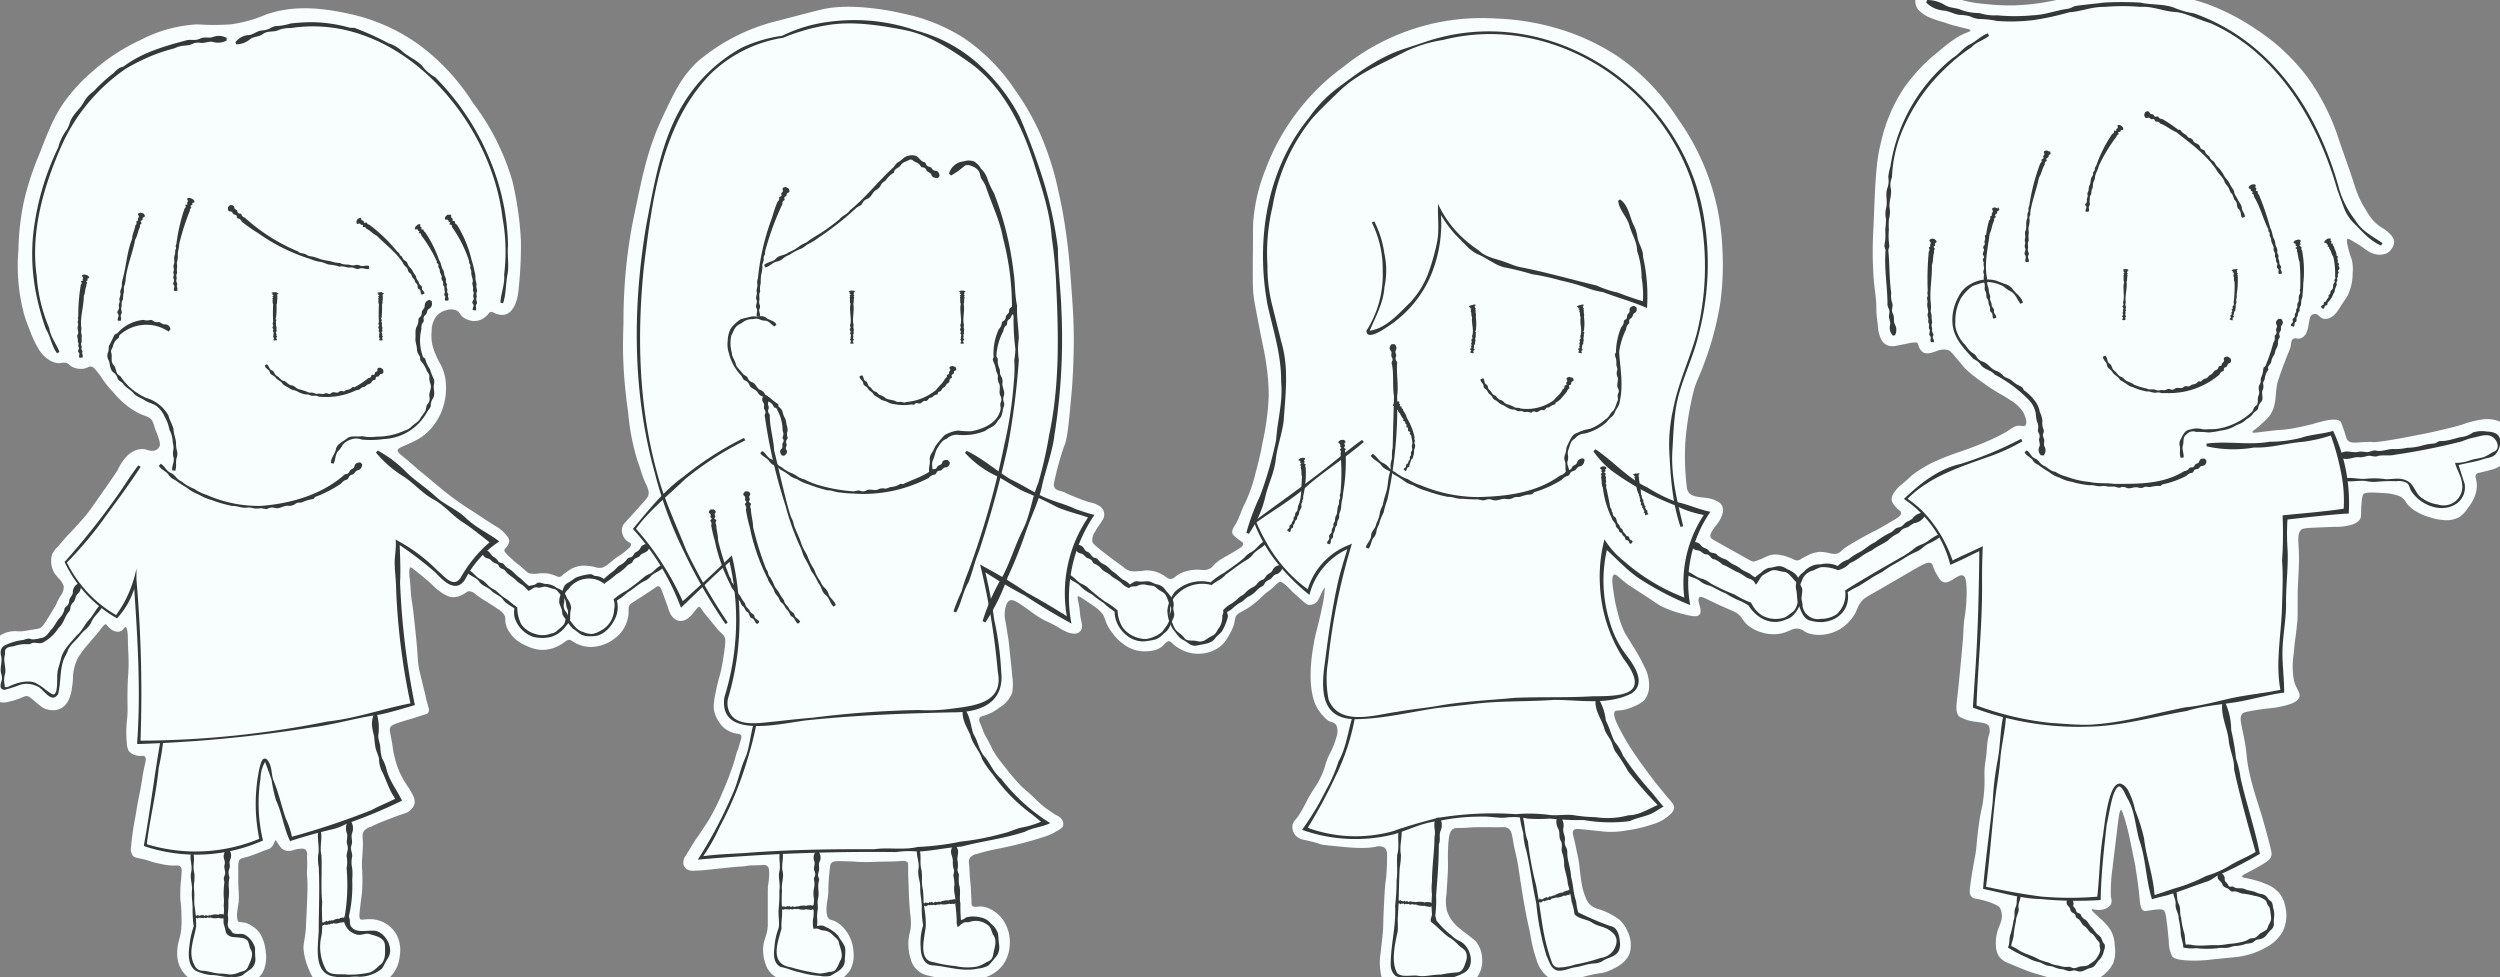 <svg xmlns="http://www.w3.org/2000/svg" viewBox="0 0 356.19 139.22"><rect x="0" y="0" width="356.19" height="139.22" fill="#808080" stroke="none"/><defs><style>.cls-1{fill:#f8fdfe;}.cls-2{fill:#343838;}</style></defs><g id="子供たち_清書_" data-name="子供たち（清書）"><g id="枠"><path class="cls-1" d="M322.31,60.3c-.92.9-1.46,1.11-1.4,1.28s.84,0,2.33-.16c1.89-.24,1.67-.12,2.95-.31s2-.39,3.27-.68a21.65,21.65,0,0,1,2.17-.56c1.21-.19,1.52,0,1.7.09s.24.21.69,1.53c.32,1,.31,1.1.51,1.28.39.36.94.31,1.74.25,2.58-.17,1.19.1,2.94-.12,1-.13,2-.29,4.47-.77,1.86-.36,2.79-.54,3.74-.77,1.56-.37,2.35-.55,3.32-.85a14.68,14.68,0,0,1,2.76-.72,4.67,4.67,0,0,1,2.26.13,3.35,3.35,0,0,1,1.45.89,3.53,3.53,0,0,1,.76,2.85,3.88,3.88,0,0,1-.93,2,4.24,4.24,0,0,1-1.58,1.11,9.88,9.88,0,0,1-1,.29c-1.31.35-1.5.29-1.66.51-.27.38.13.71.09,1.75a4.43,4.43,0,0,1-.43,1.7,6,6,0,0,1-.85,1.36,4.7,4.7,0,0,1-1.19,1.28,3.83,3.83,0,0,1-2.38.42,6.71,6.71,0,0,1-1.83-.38,7.55,7.55,0,0,1-2.51-1.19c-1.08-.83-.85-1.28-1.75-1.79a7.11,7.11,0,0,0-2.55-.47c-2.3-.2-2.58.05-2.69.17s-.24.8-.29,1.92,0,1.3-.18,1.66a2.34,2.34,0,0,1-1.39.81,7.53,7.53,0,0,1-2.13.25l-2.34.09c-2.11.08-2.31.17-2.47.3-.61.49-.46,1.43-.38,3.1.09,2.09-.15,4.17-.17,6.26,0,3.31,0,3.51-.09,4.08-.14,1.76-.3,2.08-.47,4.26a11.08,11.08,0,0,0,.05,3.87c.38,1.31,1,1.73.72,2.38s-1.32,1-2.68,1.28c-1.07.25-1.45.18-3.32.47s-2,.42-2.09.55c-.52.6-.11,1.39.35,4,.37,2.15.19,2.17.59,4.09.25,1.21.52,2.17.77,3,.28,1,.34,1.11.93,3,0,0,.39,1.25,1.1,3.94.44,1.67.51,2,.31,2.44-.11.22-.33.55-2.22,1.58-1.39.76-1.89.92-1.87,1.15s1.38.21,3.28,1a4.79,4.79,0,0,1,2,1.32,4.28,4.28,0,0,1,.89,2,5.17,5.17,0,0,1-.38,3.49A5.57,5.57,0,0,1,323,134.9a10.9,10.9,0,0,1-3.75,1.36c-.59.13-.38.05-4.34.47a19.54,19.54,0,0,1-3,.12c-1.84-.07-2.23-.37-2.43-.59A5,5,0,0,1,309,134c-.09-.73-.11-1.09-.21-2-.21-1.91-.32-2.17-.56-2.33s-.73-.13-1.65,0-.94.18-1.15.08c-.52-.23-.51-1.06-.72-3,0,0-.14-1.26-.43-3,0-.32-.22-1.17-.55-2.85-.28-1.38-.5-2.48-.9-3.87-.45-1.58-.58-1.62-.63-1.62-.24,0-.34,1-.77,4.56-.31,2.59-.34,2.73-.43,3.61a22.92,22.92,0,0,0-.25,4.22,1.47,1.47,0,0,1,0,1.06,1.94,1.94,0,0,1-1.41.77c-.76.1-1.23-.19-1.31-.05s.41.53,1.14,1.24a7.45,7.45,0,0,1,1.62,1.83,4.89,4.89,0,0,1,.51,2.08,5.22,5.22,0,0,1-.17,2.39,5.05,5.05,0,0,1-3.27,2.72,7.87,7.87,0,0,1-3.83,0c-.47-.08-1.82-.48-4.52-1.28,0,0-.82-.25-3.31-1.32a2.92,2.92,0,0,1-1.41-1,3,3,0,0,1-.42-1.53,5.85,5.85,0,0,1,.34-2.39,9.21,9.21,0,0,0,.4-1.09,2.53,2.53,0,0,0-.15-1.84c-.09-.15-.31-.45-1.66-.9-1.69-.56-2.07-.33-2.42-.76s-.29-.69,0-2.77c.22-1.37.42-2.39.42-2.42.38-1.89.26-2.22.6-4.77.37-2.76.51-2.34.72-4.3.32-2.92-.09-2.94.3-5.27.19-1.13.13-2.3.43-3.41a1.7,1.7,0,0,0,0-1.36c-.25-.39-.74-.4-1.74-.59a5.85,5.85,0,0,1-2.43-.73c-.62-.55-.46-1.52-.21-3.66,0,0,.14-1.25.59-6.08.29-3.1.11-2.7.34-4.34a22.65,22.65,0,0,0,.3-3.58c0-2.06-.29-2.33-.47-2.42-.76-.39-1.92,1.32-2.91.88-.35-.15-.55-.52-1-1.27-.51-.93-.37-1.17-.64-1.36-.54-.39-1.5.31-4.59,2.09l-3,1.74c-1.76,1-1.95,1.1-2.28,1.47-.83.94-.6,1.51-1.64,2.74a6.19,6.19,0,0,1-1.45,1.28,5.88,5.88,0,0,1-2.08.77,5.11,5.11,0,0,1-2.3-.09c-.9-.26-.83-.55-1.49-.68-1.08-.22-1.41.53-3,.72a5.74,5.74,0,0,1-2.59-.29,5.26,5.26,0,0,1-1.69-.91c-.68-.56-.68-.88-1.21-1.43s-1-.6-3.1-1.58c-1.82-.83-2.35-1.22-2.64-1-.48.41.57,1.85,0,2.47-.36.39-1.14.21-2.47-.13a15.19,15.19,0,0,1-3-1.1c-.46-.24-.31-.2-2.81-1.83-1.82-1.19-1.77-1.13-2.13-1.41-1.14-.88-1.47-1.36-1.74-1.23-.43.19-.22,1.56,0,3a19,19,0,0,0,.47,2.21,15.68,15.68,0,0,0,.93,2.81c.27.56.31.54,1.19,2a25.32,25.32,0,0,1,1.71,3.06,5.6,5.6,0,0,1,.68,3,3.05,3.05,0,0,1-.68,1.79,4,4,0,0,1-1.28.81,7,7,0,0,1-1.66.58c-.84.17-1.09,0-1.28.27s0,1,.43,1.87a32.22,32.22,0,0,0,2,3.53c.27.41.63.94,1.09,1.6.09.13.43.61.91,1.25.75,1,1.2,1.63,1.83,2.39.47.56.92,1.14,1.4,1.7s.82.9.81,1.36A1.58,1.58,0,0,1,238,116a5.94,5.94,0,0,1-2.51,1.43,18.91,18.91,0,0,1-3.66.87,11.9,11.9,0,0,1-3.44.17c-.94-.12-1.88-.19-2.81-.3-.73-.08-1.17-.13-1.39.13s-.06.64.2,1.75c.12.53.21,1.08.34,1.61.4,1.75.29,2.46.7,4.64a8,8,0,0,0,.49,1.58,3,3,0,0,0,.47.85,2.68,2.68,0,0,0,1.25.76,9.58,9.58,0,0,1,3.09,1.56,4.51,4.51,0,0,1,1.12,1.57,4.36,4.36,0,0,1,.37,3.09c-.5,1.51-2,2.18-3.05,2.63s-.87.13-3.44.79c-1.92.49-2.72.86-3.94.58a3.77,3.77,0,0,1-1.37-.61,4.6,4.6,0,0,1-1.5-2.37,19.91,19.91,0,0,1-.87-3.51c-.47-2.33-.4-1.78-.66-3.19-.44-2.3-.78-4.62-1.07-6.56-.17-1.15-.5-2.27-.7-3.42s-.25-1.68-.71-2-.58-.14-2.42-.19c-1,0-.9,0-1.57,0-1,0-1,0-2.34.1-1.17,0-1.33,0-1.58.17-.46.33-.55,1-.63,1.89-.13,1.69-.05,2.49-.07,3.75,0,.46-.08,1.52-.21,3.63a6.05,6.05,0,0,0,.08,2.41,5.24,5.24,0,0,0,1.26,2,18.35,18.35,0,0,0,1.62,1.32,15.1,15.1,0,0,1,1.23,1,4.16,4.16,0,0,1,.89,2.43,4.06,4.06,0,0,1-1.06,3.1c-.66.63-1.54.77-3.3,1.05-.69.11-1.59.15-3.38.25-.36,0-1.71.09-3.45,0-1.46,0-1.88-.12-2.27-.42a3.08,3.08,0,0,1-1-2,8.3,8.3,0,0,1,0-2.79c.13-1.33.2-1.76.27-2.51.15-1.39.07-1.57.17-3.61.12-2.41.18-3.61.32-4.41a29.34,29.34,0,0,0,.15-3.34,1.38,1.38,0,0,0-.31-1.07,1.59,1.59,0,0,0-1.33-.16c-1.7.33-3.73.12-6.93-.22-1.41-.14-.42-.16-3.28-.78a2.14,2.14,0,0,1-1.15-.58,1.86,1.86,0,0,1-.49-1.29c0-.59.4-.92.81-1.45a24.14,24.14,0,0,0,1.41-2.53c1-1.76,1-1.52,1.57-2.58,1.1-2.06.68-2.24,1.72-4.17a11.84,11.84,0,0,0,.79-2.1,2.61,2.61,0,0,0,.11-1.09,1.42,1.42,0,0,0-.19-.6,1.37,1.37,0,0,0-.75-.42c-.49-.16-.78-.49-1.36-1.15a5.42,5.42,0,0,1-1.13-2.23c-1-3.6.29-8.87.38-9.24.16-.64.49-1.84.86-3.64a15.12,15.12,0,0,0,.4-2.91,5.39,5.39,0,0,0-.62,1.17c-.31.65-.38.83-.61,1a1.4,1.4,0,0,1-1,.34c-.25,0-.43-.12-1.32-.91l-1.11-1a12.23,12.23,0,0,0-1-1c-.43-.33-.61-.37-.76-.36s-.39.25-.71.58a11.46,11.46,0,0,1-1.1.89c-.62.51-.63.59-1.17,1.06a12.59,12.59,0,0,1-1.62,1.24c-1,.62-1.48.69-1.7,1.25a6.41,6.41,0,0,0-.15.77,5.9,5.9,0,0,1-.75,1.74,5.84,5.84,0,0,1-1,1.43,4.91,4.91,0,0,1-3.1,1.26,5.09,5.09,0,0,1-2.6-.51,6.93,6.93,0,0,1-1.23-.79c-.26-.25-.41-.46-.66-.47s-.58.34-.75.53c-1,1.13-3.11.9-3.36.87a5,5,0,0,1-2.38-1,6.54,6.54,0,0,1-1.53-1.53,7,7,0,0,1-.9-1.49,10.59,10.59,0,0,0-.46-1.17,5.4,5.4,0,0,0-1.3-1.21c-.11-.08-.53-.37-1.39-.94-.52-.34-.78-.52-.89-.44s0,.43.12,1.12c.25,1.2.07,1,.31,2.17.13.67.25,1,.06,1.41a1.05,1.05,0,0,1-.45.49,1.18,1.18,0,0,1-.57.11,2.89,2.89,0,0,1-1.22-.32,7.08,7.08,0,0,1-.85-.45c-1.37-.88-1.92-.87-3.34-1.83-.64-.43-.92-.69-2.1-1.49-.81-.54-1.27-.8-1.66-.64s-.52.64-.62,1a4.28,4.28,0,0,0,0,2c.21,1.23.36,2.2.42,2.58s.11,1,.27,2.49c.2,1.82.23,2.17.26,2.66a7.57,7.57,0,0,1,0,2.43,4.37,4.37,0,0,1-1.86,2.14,6.78,6.78,0,0,1-2.06,1.09c-.21.05-.62.12-.75.41a.91.91,0,0,0,.11.7c.26.55.4,1.16.7,1.7,1.1,1.93.86,1.79,1.52,2.79.32.48.7,1,1.46,1.93a29.76,29.76,0,0,0,2,2.36c.62.64.48.4,2,1.81a14.09,14.09,0,0,0,1.68,1.51c.89.61,1.33.92,1.49,1a1.78,1.78,0,0,1,.79.6,1.13,1.13,0,0,1,.19.85c-.08.3-.32.48-.79.74a8.47,8.47,0,0,1-1.57.77,56.46,56.46,0,0,1-6.9,1.81,27.12,27.12,0,0,0-3,.74,1.57,1.57,0,0,0-1.08.64,1.42,1.42,0,0,0-.07.83c.07.65.07,1.31.13,2,.1,1,.14,1.57.15,2s.05.76.06,1.15c0,.56,0,.67.13.77.25.29.72.06,1.43.12a3.45,3.45,0,0,1,1.42.51,4.7,4.7,0,0,1,1.81,1.87,5.44,5.44,0,0,1,.66,3.05,5.19,5.19,0,0,1-1.06,3,5.34,5.34,0,0,1-2.81,1.76c-.29.09-.64.17-3.83.09a13.79,13.79,0,0,1-3.89-.45,3.19,3.19,0,0,1-2.52-2.38,6.86,6.86,0,0,1-.27-3c.1-.8.24-.88.3-1.71a9.82,9.82,0,0,0-.09-1.68s-.14-1.43-.21-3.06c0-.54-.07-1.95-.09-2.74,0-.2,0-.39,0-.58,0-.68,0-.84-.09-1s-.66-.21-.84-.19c-1.23.13-2.46.07-3.69.13a26.22,26.22,0,0,1-2.65,0c-.66-.06-1.14-.07-2.11-.09s-1.33,0-1.59.31c-.11.13-.14.26-.22,1-.12,1.23-.15,1.79-.15,1.79-.06,1.24,0,1.12-.06,1.64-.08.91-.18,1-.22,1.72s0,1.32.25,1.65.5.18,1.16.56a4.41,4.41,0,0,1,1,.81,5.27,5.27,0,0,1,1,1.58,5.52,5.52,0,0,1,.43,2,4.44,4.44,0,0,1-.41,2.32,4.29,4.29,0,0,1-2.34,1.88,7,7,0,0,1-3.51.36c-1.23-.14-1.1-.39-2.57-.56a5,5,0,0,1-2.11-.49,3.33,3.33,0,0,1-.85-.63,3.27,3.27,0,0,1-.68-1.11,6.07,6.07,0,0,1-.41-2.47c.08-1.39.55-1.52.66-3.15,0-.17,0,0,0-1.55,0-.7,0-1.42,0-2.34,0-1.2,0-1.79.07-2a11.53,11.53,0,0,0,.13-1.53c0-.64-.06-.92-.26-1.09a1,1,0,0,0-.77-.15c-.74.06-1.49,0-2.23.13s-.36,0-2.81.26l-2.76.29a15.54,15.54,0,0,1-1.73.11,1.76,1.76,0,0,1-1.27-.26,1.24,1.24,0,0,1-.39-.66,1.68,1.68,0,0,1,.34-1.23c.58-.9,1.07-1.84,1.71-2.7,0,0,.69-1,1.51-2.28a30.87,30.87,0,0,0,2-4c.7-1.59,1.15-2.85,1.32-3.34.7-2,.53-2,.89-2.78.06-.13.17-.54.4-1.37.09-.29.15-.53,0-.7s-.35-.16-.68-.21a4.19,4.19,0,0,1-1.23-.47,3.34,3.34,0,0,1-1.11-1.06,4.94,4.94,0,0,1-.74-1.56c-.13-.47-.19-1.08.3-3.32.37-1.71.48-1.69.76-3.14.18-.92.3-1.8.39-2.43,0-.12.06-.35.08-.66a3.65,3.65,0,0,0,0-.86c-.06-.45-.35-.61-1-1.26l-1.05-1.3c-.36-.46-.77-.88-1.1-1.36s-.36-.6-.55-.62-.36.31-.87.89a3,3,0,0,1-1.18,1,1.64,1.64,0,0,1-1,.06,2,2,0,0,1-1.06-1,6.26,6.26,0,0,1-.38-1s-.12-.35-.57-1.59c-.37-1-.47-1.24-.69-1.29s-.28.05-.75.36l-1.21.8c-.64.43-1,.65-1.41.92s-.62.36-.73.52c-.3.4-.15.79-.22,1.5a5.35,5.35,0,0,1-.45,1.5A4.81,4.81,0,0,1,87.53,91a5.51,5.51,0,0,1-2.07,1,4.75,4.75,0,0,1-2.3.06,6,6,0,0,1-1-.35c-.64-.31-.74-.54-1.08-.54s-.46.23-1.12.63a5.65,5.65,0,0,1-1.47.64,4.76,4.76,0,0,1-1.66.13,5.58,5.58,0,0,1-1.72-.51,6.68,6.68,0,0,1-1.34-.73,4.74,4.74,0,0,1-1-1,3.83,3.83,0,0,1-.64-1.18c-.26-.8,0-1.08-.32-1.6a3.13,3.13,0,0,0-1-.86c-1-.72-2.12-1.29-3.1-2.06a1.33,1.33,0,0,0-.87-.39c-.31,0-.38.22-1,.51a2.55,2.55,0,0,1-.93.31A2,2,0,0,1,64,85a6.18,6.18,0,0,1-.86-.41,8,8,0,0,1-1.59-1.31c-.64-.58-1.3-1.13-2-1.69s-1-.82-1.12-.73-.15.77-.06,1.5c.14,1.12.13,2.26.32,3.38s.29,2.22.54,4.56c.38,3.61.22,4,.61,5.59.63,2.62.67,2.74.67,2.74.13.5.21,1,.35,1.5.21.74.35,1.06.18,1.35s-.25.23-.89.44c-1.34.44-1.81.57-1.81.57-.73.21-1,.29-1.38.42-1.08.37-1.23.52-1.3.64-.21.31-.12.63.06,1.53.35,1.79.18,1.49.45,2.55a12.34,12.34,0,0,0,.7,2.24,13.49,13.49,0,0,0,1,1.85,12.26,12.26,0,0,1,.86,1.4,2.14,2.14,0,0,1,.35,1.28,1.82,1.82,0,0,1-.57,1c-.43.41-.79.46-1.86.83-.31.11-.86.33-2,.77a17.94,17.94,0,0,0-1.79.79,1.86,1.86,0,0,0-1,.61,1.49,1.49,0,0,0-.19,1c.13,1.37-.13,2.74-.1,4.12a25.3,25.3,0,0,1,0,3.76c-.06.39-.12.83-.22,1.69-.19,1.52-.19,1.85,0,2s.68-.06,1.67,0a4.44,4.44,0,0,1,1.55.4,4.35,4.35,0,0,1,1.92,1.79,4.67,4.67,0,0,1,.48,2.9,4.93,4.93,0,0,1-1.31,3.07c-.93.89-2.05,1-3.67,1.27s-1.6-.15-3.42.13a4.32,4.32,0,0,1-2.49,0,3.46,3.46,0,0,1-1.18-.86,4.53,4.53,0,0,1-.83-1.4,9.42,9.42,0,0,1-.79-2.75c-.13-1.09.12-1.1.31-3.38,0-.58.09-1.6.16-3.64.06-1.5.06-1.91.06-2.15,0-1.68-.12-1.54-.06-2.45.05-.65,0-1.31,0-2a1,1,0,0,0-.22-.84c-.2-.18-.49-.16-.89-.12-.74.06-.84.28-1.44.29a1.55,1.55,0,0,1-.92-.23,1.9,1.9,0,0,1-.48-.54c-.39-.53-.42-.74-.55-.73s-.2.72-.76,1.14c-.14.11-.15.07-.77.29s-.69.3-1.37.54c-.47.17-.74.27-1.15.39-.61.17-.78.17-1,.35s-.23.45-.25,1c0,1,0,1.83,0,2,0,1.11.06,1.22.06,1.66a11.48,11.48,0,0,1,0,1.41,17.7,17.7,0,0,0-.24,1.76c0,.82.13,1,.21,1.05s.44.06,1,.16A3.55,3.55,0,0,1,36,132a3.32,3.32,0,0,1,1.41,1.75,5.63,5.63,0,0,1,.44,1.79,5,5,0,0,1-.41,3c-.71,1.21-2.09,1.56-3.26,1.85-1.7.42-3,.17-5.23-.26a4.57,4.57,0,0,1-1.82-.64,4.26,4.26,0,0,1-1.66-2.17,4.94,4.94,0,0,1-.19-2.1c.07-1.12.34-1.32.51-2.59a12.67,12.67,0,0,0,.06-2.14c0-1.72-.2-1.88-.16-3.25,0-.25,0-.94.1-1.79.1-1.35.18-1.75-.1-2s-.55-.07-1.59-.16a13.29,13.29,0,0,1-1.44-.25c-1.37-.29-1.21-.39-2.49-.68-.75-.16-1-.17-1.24-.44a1.68,1.68,0,0,1-.26-1.28c.18-2,.51-3.72.55-3.92.23-1.23.19-1.2.47-2.68.16-.8.23-1.1.39-2,.29-1.6.18-1.24.35-2.08.28-1.45.48-1.9.22-2.15s-.52,0-1.24-.18a1.9,1.9,0,0,1-1.09-.67,2.72,2.72,0,0,1-.25-1.18,9.75,9.75,0,0,1-.07-1,17.63,17.63,0,0,1,.1-2.27c.17-1.66,0-1.8.09-5.07.07-1.55.13-1.81.13-3,0-.94,0-.57-.09-2.62,0-1.35-.06-2.41-.32-2.46s-.29.44-.83.61a1.37,1.37,0,0,1-.61,0,1.73,1.73,0,0,1-.8-.45c-.45-.37-.45-.55-.63-.57s-.56.48-.93,1-.16.14-1.56,1.85a13.37,13.37,0,0,0-1.44,1.92,6.78,6.78,0,0,0-.61,1.82c-.19.92,0,1.08-.25,2.42a5.2,5.2,0,0,1-.42,1.63,2.68,2.68,0,0,1-1,1.25,2.51,2.51,0,0,1-1.24.35,3.13,3.13,0,0,1-1.41-.32,7.06,7.06,0,0,1-1-.77c-.93-.78-1.05-.89-1.31-.92s-.25,0-1.12.35a9.8,9.8,0,0,1-1.47.44,2.41,2.41,0,0,1-1.21.07,1.85,1.85,0,0,1-.73-.42A2.8,2.8,0,0,1-1.6,98c-.1-.5.05-.55.09-1.47a17.15,17.15,0,0,0-.09-1.76,6.61,6.61,0,0,1,.06-2.29A4,4,0,0,1-.52,91a3.52,3.52,0,0,1,.83-.63,3.65,3.65,0,0,1,1.4-.42c.5-.06.49,0,1.19,0,.14,0,.38,0,1.4-.19.81-.13,1.21-.19,1.27-.22.43-.16.62-.42,1.54-1.92,1.7-2.77.35-.72,1.55-2.79a1.84,1.84,0,0,0,.41-1.34,2.7,2.7,0,0,0-.62-1,7.9,7.9,0,0,1-.67-.79A3.41,3.41,0,0,1,7.42,79,3,3,0,0,1,8.13,78c.89-1,1.34-1.55,1.6-1.82,0,0,1.11-1.12,2.33-2.55.59-.69,1.14-1.49,2.26-3.09,1.6-2.29,2.4-3.44,2.52-3.71a6.44,6.44,0,0,1,1.41-2,3.15,3.15,0,0,1,1.15-.7A2.45,2.45,0,0,1,20.51,64c.29,0,.37.12.8.19a1.73,1.73,0,0,0,.73,0,1.14,1.14,0,0,0,.74-.71c0-.11.08-.32-.29-1.37-.18-.51-.22-.54-.41-1.08a6.81,6.81,0,0,0-.39-1.09c-.31-.5-.8-.59-1.46-.86A9.55,9.55,0,0,1,18,57.73a13.45,13.45,0,0,1-2-2,12.24,12.24,0,0,1-1.31-1.6,11.74,11.74,0,0,0-.7-1c-.42-.53-.63-.79-.9-.87-.46-.13-.61.24-1.4.29a2.82,2.82,0,0,1-1.28-.22c-.54-.24-.5-.46-.95-.61s-.69.09-1.34,0a2.87,2.87,0,0,1-1.31-.57A4.07,4.07,0,0,1,5.67,50,14.76,14.76,0,0,1,4.3,47.2c-.43-1.1-.79-2-1-2.94a26.54,26.54,0,0,1-.67-8.68,35.43,35.43,0,0,1,.83-7.12,40.85,40.85,0,0,1,2.1-6.38c1.42-3.65,2.14-5.48,3.64-7.6a24.37,24.37,0,0,1,4.09-4.4A27.89,27.89,0,0,1,20,5.71a19.69,19.69,0,0,1,8.14-2.24,33.39,33.39,0,0,0,4.72,0,19.18,19.18,0,0,0,5-1.38C42.36.47,47,1.4,49.49,1.91a26.83,26.83,0,0,1,10,4.31,30.77,30.77,0,0,1,7.88,8.42A34.12,34.12,0,0,1,73,25.78a46.54,46.54,0,0,1,1.22,8.56,58.11,58.11,0,0,1-.36,7.14s-.16,2.1-1.24,3a1.93,1.93,0,0,1-.7.35,2,2,0,0,1-1-.06c-.64-.16-.71-.38-1-.32s-.3.34-.8.73a2.41,2.41,0,0,1-.83.45,2.51,2.51,0,0,1-1.43,0,2.68,2.68,0,0,1-.9-.45c-.48-.37-.41-.61-.76-.86a2,2,0,0,0-1.63-.12,2.63,2.63,0,0,0-1.4.86,3.5,3.5,0,0,0-.67,2.17,6.07,6.07,0,0,0,.06,1.69,7.54,7.54,0,0,0,.57,1.72c.46,1.08.65,1.2.93,1.89a6.94,6.94,0,0,1,.48,2.36,8.78,8.78,0,0,1-.67,3.83,8.49,8.49,0,0,1-1.37,2.23,7.45,7.45,0,0,1-2,1.66c-.47.26-1.27.62-1.44.7-1,.45-1.36.56-1.4.83s.34.57.86,1c.82.62,1.55,1.35,2.36,2,1,.8,1,.86,2.3,1.91a42.29,42.29,0,0,0,4.53,3.39c1.4.87,2.75,1.85,4.18,2.68a5.47,5.47,0,0,1,1.31,1.21,1.22,1.22,0,0,1,.35.74,1.48,1.48,0,0,1-.31.78c-.23.35-.34.34-.38.5s.2.54,1,1.24c1,.92.89.71,1.57,1.32s.76.72,1.17.81a3.67,3.67,0,0,0,1,0,6.36,6.36,0,0,1,1.53,0,7.22,7.22,0,0,1,.83.24c.45.17.58.27.8.23s.3-.19.61-.45h0l.82-.57a4,4,0,0,1,1.92-.58,7.3,7.3,0,0,1,1.68.21,1.93,1.93,0,0,0,1,.08,3.08,3.08,0,0,0,1-.61c.35-.26.42-.34.7-.57.64-.51.79-.49,1.41-1s1-.8,1-1.12-.36-.23-.77-.7a2.17,2.17,0,0,1-.48-.93,1.7,1.7,0,0,1,.07-1,1.59,1.59,0,0,1,.38-.54L91.27,72c.69-.73,1-1.1,1.12-1.47.13-.65-.16-1.13-.55-2s-.63-1.91-1-2.84a32.74,32.74,0,0,1-1.34-6.9c-.23-1.7-.53-3.88-.67-6.83-.1-2.14-.07-3.68,0-6,0-2.53.09-4.68.32-7.28a72.23,72.23,0,0,1,1.37-8.81c1.08-5.17,1.79-8.59,3.7-12.8C96,13.3,97,11,99.5,8.68a27.73,27.73,0,0,1,10.69-5.56l2.21-.57c2-.53,4.2-1.09,4.59-1.18,4.6-1.13,11.18.44,11.84.6a25.49,25.49,0,0,1,8.49,3.45,26.78,26.78,0,0,1,7.28,7.37,35.75,35.75,0,0,1,3.76,6.64,41.89,41.89,0,0,1,2.46,7.92c.63,2.72.93,4.86,1.15,6.47.33,2.41.46,4.16.64,6.64.22,3,.36,4.95.38,7.63,0,3.69-.2,6.56-.32,7.92-.4,4.43-.6,6.65-1.08,7.62a41.86,41.86,0,0,0-1.4,5.1,1,1,0,0,0,.06.74c.19.35.6.42,1.05.55.64.18.19.14,1.88.79a21.75,21.75,0,0,0,2,.74,3.64,3.64,0,0,1,1.3.45,1.42,1.42,0,0,1,.58,2.13,11.53,11.53,0,0,1-.67,1,5.54,5.54,0,0,0-.38.64,2.21,2.21,0,0,0-.39,1.31c.06.32.27.51.86,1s1,.81,1.66,1.31,1.31.94,1.95,1.43a2.41,2.41,0,0,0,1,.55,4.32,4.32,0,0,0,1.12,0c.65,0,.76-.09,1-.1a4.49,4.49,0,0,1,2.19.49c.82.4.93.75,1.41.72s.54-.3,1.15-.67a5,5,0,0,1,2-.6c1.2-.16,1.44.17,2.17-.1s.5-.44,1.34-1.08,1.21-.7,3-1.82c.3-.19.66-.43.64-.71s-.17-.25-.76-.73-.7-.6-.74-.7c-.17-.44.18-1,.32-1.18.63-1,.89-2.14,1.44-3.16a21.27,21.27,0,0,0,1.53-4.41,44.36,44.36,0,0,0,1-4.34,36.86,36.86,0,0,0,.86-6.48,30.79,30.79,0,0,0-.35-4.62c-.21-1.55-.38-2.1-.9-4.76-.55-2.85-.83-4.27-.92-5.14-.13-1.17-.11-3.24-.07-7.34,0-2,0-3,.07-3.41a25,25,0,0,1,1.72-7.09A31.82,31.82,0,0,1,191.42,9.51a31.44,31.44,0,0,1,21.73-6.87,35.26,35.26,0,0,1,10.69,2.05,31.83,31.83,0,0,1,6.9,3.51,31.47,31.47,0,0,1,8.33,8.74,34,34,0,0,1,6.32,18.42,39.23,39.23,0,0,1-.29,7.78,43.57,43.57,0,0,1-2.2,8.37c-.86,2.41-1,2.23-1.54,4a44,44,0,0,0-1.24,7.5,36.28,36.28,0,0,0,.19,6.25,1.64,1.64,0,0,0,.44,1.08,2.07,2.07,0,0,0,1.06.42c.59.14.68.08,1.34.19a4.08,4.08,0,0,1,1.47.45,1.63,1.63,0,0,1,.73.64,1.77,1.77,0,0,1,0,1.34,4,4,0,0,1-.6,1.15c-.28.4-.34.4-.58.76-.35.55-.54.85-.48,1.15s.32.42,1.12.86c.49.28,1,.57,1.47.83.72.39,1.57.87,2,1.12,1.18.66,1.32.77,1.65.75a9.26,9.26,0,0,0,1.45-.56,5.2,5.2,0,0,1,.94-.37,3.56,3.56,0,0,1,1.32,0,5.38,5.38,0,0,1,1,.26c.95.31,1,.5,1.4.51s.43-.18,1.34-.61a4.41,4.41,0,0,1,1.85-.6,5.47,5.47,0,0,1,1.17.12,3.72,3.72,0,0,0,1.16.16c.5-.07.73-.38,1.24-.8a20.89,20.89,0,0,1,1.8-1.11c.83-.49,1.44-.81,2.45-1.34.09,0,1.18-.62,2.52-1.41.84-.49,1.31-.79,1.28-1.15s-.27-.29-.76-.89a1.94,1.94,0,0,1-.58-1,1.72,1.72,0,0,1,.42-1.12,4.56,4.56,0,0,1,.92-1c1.41-1.16,1.08-1,1.85-1.59a17.32,17.32,0,0,1,2.84-1.69,38.94,38.94,0,0,1,3.77-1.47,47.19,47.19,0,0,0,5-2c.88-.44,1.32-.67,1.53-.8.77-.48,1-.76,1.57-.86s.92.15,1.14-.06c.37-.34,0-1.37-.35-2A5.74,5.74,0,0,0,286.4,57c-.86-.61-1-.59-2.3-1.4-.32-.2-1.16-.74-2.17-1.5a15.47,15.47,0,0,1-2-1.66c-.21-.21-.17-.21-1.18-1.4-.75-.89-.93-1.09-1.28-1.19a2.71,2.71,0,0,0-1.47.13,5.16,5.16,0,0,1-1,.32,1.52,1.52,0,0,1-1-.09,1.82,1.82,0,0,1-.64-.9c-.09-.25-.08-.35-.19-.45s-.51-.07-1,0c0,0-.49.12-1.91.38a2.35,2.35,0,0,1-1,.06,1.71,1.71,0,0,1-.83-.41,1.85,1.85,0,0,1-.45-.64,4.52,4.52,0,0,1-.41-1.6c-.06-.84-.23-1.67-.23-2.52,0-1.82-.24-2.54-.41-4.69a57.5,57.5,0,0,1,0-7.12c.24-6.19.36-9.28,1-11.74a23.21,23.21,0,0,1,3.44-8.2A28.52,28.52,0,0,1,274,9.28c.78-.77,1.56-1.44,2.27-2,.5-.43.89-.75,1.34-1.09a14,14,0,0,1,1.47-1c1-.59,1.66-.64,1.65-.85s-.62-.24-2.1-.65c-.42-.11-.17,0-1.66-.51a15.88,15.88,0,0,1-2-.67,4.49,4.49,0,0,1-1.44-.92A1.85,1.85,0,0,1,273,.84,1.91,1.91,0,0,1,272.9,0a1.71,1.71,0,0,1,.28-.89,1.76,1.76,0,0,1,.83-.61,2.3,2.3,0,0,1,1.38.16c.67.21,1.37.38,2,.61,1.24.43,1.87.65,2.26.77a16.55,16.55,0,0,0,3,.51,31.71,31.71,0,0,0,4.18.22,32.08,32.08,0,0,0,5.24-.58c2.76-.51,3.2-.89,5.1-1.27a24.6,24.6,0,0,1,7.38-.16A33.72,33.72,0,0,1,314.29.51a31.71,31.71,0,0,1,7,3.57,28.83,28.83,0,0,1,7.56,7.05,31.6,31.6,0,0,1,4.37,8.72c.71,2.11,1.49,4.2,2.18,6.32a14,14,0,0,0,1.78,3.89,6.43,6.43,0,0,0,2.08,2.33,4.76,4.76,0,0,1,1.19.88,2,2,0,0,1,.65,1.07,1.69,1.69,0,0,1-.28,1,1.87,1.87,0,0,1-.64.67,1.84,1.84,0,0,1-.76.25,2.53,2.53,0,0,1-1.06-.06,3.53,3.53,0,0,1-1.05-.48c-.48-.28-.44-.33-1.15-.8l-1-.6c-.44-.25-.59-.33-.7-.27s-.12.39,0,.84a12.76,12.76,0,0,0,.58,2,5.63,5.63,0,0,1,.16,2,7.61,7.61,0,0,1-.67,3.13c0,.06-.36.56-1,1.56s-.86,1.31-1.32,1.56a1.55,1.55,0,0,1-1.2.27c-.52-.15-.68-.69-1.2-.68a.75.75,0,0,0-.41.13c-.32.21-.31.57-.51,1.56a3.49,3.49,0,0,1-.35,1.12,1.53,1.53,0,0,1-.67.63c-.5.21-.79-.09-1.12.1s-.28.55-.41,1.18c-.09.39-.08.17-.8,2.08-.14.35-.39,1-.69,1.88-.23.66-.34,1-.4,1.24a18.3,18.3,0,0,0-.22,1.85,7.62,7.62,0,0,1-.26,1.5,5,5,0,0,1-.57,1.19A7,7,0,0,1,322.31,60.3Z"/></g><g id="子供_" data-name="子供④"><g id="体"><path class="cls-2" d="M53.81,64.19A17,17,0,0,1,58,67.38c1.28,1.21,2.78,2.15,4.07,3.36s3,1.8,4.3,3.06,2.87,2,4.31,3l.46.33-.45.32a14.23,14.23,0,0,0-4.44,5.14c-1.34,2-3.11.14-4.19-1a51.91,51.91,0,0,0-5.49-4.18l.36-.19C57,79.17,57.1,81.1,57,83a109,109,0,0,0,2.11,17.46c-1.66.47-3.31,1-5,1.35-3.28.43-6.43,1.43-9.71,1.83A193.12,193.12,0,0,1,19.82,106h-.27l0-.27c.55-7.73,0-15.45-.51-23.16l.42,0a11.22,11.22,0,0,1-2.79,5.53,18,18,0,0,1-7.45-8L9.19,80,9.26,80a102.43,102.43,0,0,0,8-10.16c.79-1.2,1.57-2.4,2.45-3.54l.33.21c-1.35,2.11-3.48,5-5,7.07a53.7,53.7,0,0,1-5.56,6.62l0-.17a17.65,17.65,0,0,0,7.23,7.7l-.24,0a17.07,17.07,0,0,0,1.54-2.51A17.79,17.79,0,0,0,19.44,81l0,1.56a187.58,187.58,0,0,1,.57,23.23l-.25-.26a138.49,138.49,0,0,0,26.94-2.74c4.1-.44,8-1.87,12-2.62l-.17.27a96,96,0,0,1-2.12-17.33c-.05-1-.17-1.94-.18-2.91s.26-2.22.14-3.34l.38.23a24.23,24.23,0,0,1,5.6,4.22c.94.79,2.28,2.55,3.28,1a18.76,18.76,0,0,1,4.53-5.39v.66c-1.41-1.07-2.75-2.23-4.24-3.18S63.33,72,61.77,71.16s-2.72-2.24-4.2-3.22a16.52,16.52,0,0,1-4-3.45l.25-.3Z"/><path class="cls-2" d="M51.58,66.16A.78.78,0,0,1,51,67c-.41.06-.43.54-.82.62a.73.73,0,0,0-.43.27c-.09.16-.14.37-.31.43a1.52,1.52,0,0,0-.84.58A17.62,17.62,0,0,1,45,70.77c-.17,0-.24.31-.41.34a5.48,5.48,0,0,0-1.47.42c-.31.15-.69,0-1,.23a1.48,1.48,0,0,1-1,.31c-.7-.11-1.28.53-2,.28a1.4,1.4,0,0,0-1,.14c-.34.1-.68-.1-1-.07s-.67.07-1,0a2.45,2.45,0,0,0-1-.09c-.68.09-1.32-.27-2-.24a17.64,17.64,0,0,1-2.92-.83,7.09,7.09,0,0,1-1.86-.79,6.14,6.14,0,0,1-1.75-1,18.91,18.91,0,0,1-1.69-1.11,1.86,1.86,0,0,1-.81-.6c-.35-.62-1.11-.79-1.46-1.4l.28-.28c.59.34.81,1.08,1.48,1.32a2.37,2.37,0,0,1,.75.66,2.57,2.57,0,0,0,.8.58,5.45,5.45,0,0,0,1.72,1,6.54,6.54,0,0,0,1.78.87,18.39,18.39,0,0,0,7.71,1.57c4.24-.32,8.64-1.58,11.85-4.38.09-.15.31-.13.48-.19a.65.65,0,0,0,.33-.36c.13-.36.61-.31.69-.71s.38-.55.84-.56l.28.27Z"/><path class="cls-2" d="M68.92,78.43c.85-.06.86.45,1.32.86A1.71,1.71,0,0,1,71,80a.77.77,0,0,0,.5.22c.36.08.47.52.79.69.8.39,1,.87,1.63,1.32s1,1,1.61,1.35l-.37,0c.4-.24.89-.11,1.28-.44s.91.07,1.34.06a2.57,2.57,0,0,1,1.27.37c.34.29.82.37,1.18.68s.42.82.68,1.17a2.16,2.16,0,0,1,.46,1.26A4.47,4.47,0,0,0,81.24,88c.05.49-.33.86-.6,1.19a4.18,4.18,0,0,1-2.08,1.54,5.36,5.36,0,0,1-2.61,0,4.23,4.23,0,0,1-2.64-2.79,3.31,3.31,0,0,1,0-1.33l.08.17c-.54-.48-1.26-.71-1.69-1.32s-1.2-.79-1.7-1.31-1.3-.65-1.72-1.28-1.24-.73-1.7-1.3l.24-.31c.67.29,1,1,1.7,1.3s1,1,1.68,1.33,1.09.93,1.71,1.3,1.15.94,1.79,1.34a5.23,5.23,0,0,0,.56,2.4,3.5,3.5,0,0,0,1.88,1.35,3.33,3.33,0,0,0,2.35,0,1.63,1.63,0,0,0,1-.54,3.77,3.77,0,0,0,.87-.82c.21-.36.17-.77.42-1.1a1.13,1.13,0,0,0,0-1.15c-.13-.37-.11-.76-.23-1.14s-.52-.61-.76-.88-.47-.68-.88-.74-.74-.25-1.14-.31-.78.19-1.16.12c-.53-.19-.87.35-1.33.46a6,6,0,0,0-.89-.86,3.49,3.49,0,0,1-.84-.63c-.56-.56-1-.64-1.57-1.36-.22-.31-.69-.28-.86-.6a.78.78,0,0,0-.34-.41,1.62,1.62,0,0,1-.88-.56.94.94,0,0,0-.49-.21,1,1,0,0,1-.7-.82l.23-.32Z"/><path class="cls-2" d="M11.47,83.27a1.34,1.34,0,0,1-.39,1.34c-.41.32-.28.89-.66,1.23a1.37,1.37,0,0,0-.37.59,1.32,1.32,0,0,1-.19.69c-.69.72-.71,1.62-1.52,2.36a6,6,0,0,1-2.11,2c-.44.3-1,.08-1.46.1-.23,0-.44.22-.66.21a5,5,0,0,0-2,.23c-.41.14-.93.08-1.22.39s-.1.62-.22,1c-.23.93.31,1.85,0,2.78a3,3,0,0,0,0,1.39v.23c0,.16.38.11.59,0,1.11-.54,3-1.11,4.11-.33.72.37,1.54,1.2,2.18,1.47.29,0,.48-.36.52-.81.15-.9,0-1.86.19-2.76l.39-1.36c.25-1.41,1.44-2.46,2.29-3.5.74-.58,1.07-1.5,1.7-2.16s1-1.56,1.64-2.19l.33.21c-.39.85-1.25,1.38-1.6,2.27a3.15,3.15,0,0,1-.87,1.08,7,7,0,0,0-.92,1c-.58.7-1.38,1.27-1.62,2.16-.19.4-.42.78-.58,1.21-.51,1.55-.34,3.21-.74,4.79-1,1.52-2.08-.86-3.06-1.14a3.24,3.24,0,0,0-2.55-.11,15.72,15.72,0,0,1-2.08.65c-.84-.16-.42-1-.31-1.5a2.05,2.05,0,0,0-.07-.69c-.33-.91.21-1.82-.08-2.74a1.83,1.83,0,0,1,0-.75A1.06,1.06,0,0,1,.61,92a7.57,7.57,0,0,1,2.73-.82A2.83,2.83,0,0,1,4,91c.23-.07.48.14.71.09.42,0,.85-.12,1.26-.21.64-.11,1-.82,1.41-1.26S8.08,88.47,8.53,88a2.29,2.29,0,0,0,.65-1.2c0-.23.28-.36.44-.54a1.19,1.19,0,0,0,.24-.64c0-.49.54-.76.52-1.28a1.34,1.34,0,0,1,.73-1.18l.36.16Z"/><path class="cls-2" d="M53.68,101.66a7.46,7.46,0,0,1,.21,3.18c0,.54.24,1,.29,1.57a7.73,7.73,0,0,0,.23,1.58,6.48,6.48,0,0,1,.62,1.47c.37,1.69,1.51,3.07,2.25,4.61a68.91,68.91,0,0,1-7.9,3.29,8.31,8.31,0,0,1-1.91.77c-2.08.47-4.12,1.05-6.14,1.71-.91-1.86-1.12-3.94-2-5.8a20.57,20.57,0,0,1-.63-2.88c-.26-.84-.65-1.81-.93-2.61a4.79,4.79,0,0,0-.65,2.35,22.91,22.91,0,0,0,.31,8.69l.05.15-.17.08a23.35,23.35,0,0,1-16.63.78l-.17-.08,0-.14c.9-4.9,1.47-9.87,2.34-14.77l.39.06a33,33,0,0,1-.62,3.69c-.35,3.72-1.29,7.37-1.73,11.09l-.13-.22a23.73,23.73,0,0,0,16.35-.79l-.13.24a24.45,24.45,0,0,1,0-10.29c.16-.46.29-1.6,1-1.23.81.82.63,1.91.94,2.92.77,1.81,1.17,3.72,1.81,5.57a11.32,11.32,0,0,1,.91,2.78l-.29-.15A107.43,107.43,0,0,0,53,115.39c1-.57,2.65-1.21,3.68-1.77l-.13.47c-1.09-1.28-1.45-2.92-2.22-4.38A4.19,4.19,0,0,1,54,108.1c-.1-.53-.37-1-.5-1.56a14.79,14.79,0,0,1-.19-1.63,9,9,0,0,1-.32-1.63,4,4,0,0,1,.32-1.63Z"/><path class="cls-2" d="M50,117a1.91,1.91,0,0,1,.18,1.67c-.24.56.11,1.12-.08,1.68-.26.73.12,1.05.08,1.67a3.63,3.63,0,0,0,0,1.67,8.48,8.48,0,0,1,0,1.67,15.86,15.86,0,0,1,0,1.69,18.62,18.62,0,0,1-.44,3.35c-.08.26.13.54.11.78a2.22,2.22,0,0,0,.08.68c.73,1.3,2.45.54,3.7.79,1.39.41,2.49,2.49,1.68,3.79l-.45.76a6.55,6.55,0,0,1-.42.78,5.12,5.12,0,0,1-3.23,1.19c-1.14-.13-2.26.27-3.38,0-3.24-.27-2.53-4.19-2.42-6.48,0-3.07.16-6.12,0-9.18a5.84,5.84,0,0,1-.08-1.67c.23-1.12-.16-2.23,0-3.35h.4c.19,1.11-.21,2.23.06,3.34.12,1.88-.11,4.74.12,6.71-.15,1.7.18,3.54-.16,5a6.76,6.76,0,0,0,.73,4.67c.69.85,2,.5,3,.65a13.17,13.17,0,0,0,3.26-.32,3.85,3.85,0,0,0,1.24-.94c1-.57.9-1.83.87-2.81,0-1.2-1.21-1.41-2.2-1.71-.59-.17-1,.19-1.68.1A2.46,2.46,0,0,1,49,131.19a27,27,0,0,0,.38-7.52,4,4,0,0,0,0-1.68c0-.63.34-.94.08-1.68-.18-.55.17-1.11-.07-1.67a2,2,0,0,1,.19-1.67Z"/><path class="cls-2" d="M32.65,121.08a1.32,1.32,0,0,1,.18,1.31,1.16,1.16,0,0,0-.12.65,1.43,1.43,0,0,1,0,.65,1.57,1.57,0,0,0,0,1.31,4.23,4.23,0,0,0-.12,1.3,7.16,7.16,0,0,1-.06,2,11.69,11.69,0,0,1-.08,2,3.79,3.79,0,0,1,0,1.3v0a1.18,1.18,0,0,0,.14.64,1.53,1.53,0,0,1,.41.47c.36.62,1.31.16,1.89.47a3.15,3.15,0,0,1,1.45,1.87c0,.53,0,1,.05,1.56a1.78,1.78,0,0,1-.63,1.44c-.45.31-.84.6-1.26.93a3,3,0,0,1-1.52.2c-1,.12-1.92-.29-2.91-.26a6.64,6.64,0,0,1-2.16-.6c-1.15-.75-1.09-2.39-.92-3.54a11.54,11.54,0,0,1,.61-2.79,17,17,0,0,1-.16-2.57c0-.87-.17-1.72-.09-2.58s-.32-1.71-.11-2.58-.21-1.72-.06-2.58h.39c.2.86-.12,1.72.08,2.57s-.11,1.72,0,2.57-.06,1.72.12,2.57a18.68,18.68,0,0,1,.18,2.59c-.29,1.81-1.23,3.79-.24,5.53a1.28,1.28,0,0,0,1,.79c.95,0,1.88.44,2.84.41.48,0,.95.14,1.42.13a3.9,3.9,0,0,0,1.3-.38,1.89,1.89,0,0,0,.66-.21,1.19,1.19,0,0,0,.42-.52c.32-.8.87-1.67.34-2.51-.19-.37-.2-.92-.45-1.25-.47-.43-1.31-.37-1.92-.46a1.28,1.28,0,0,1-1.14-.66,7.16,7.16,0,0,0-.31-1.21c-.09-.89.13-1.65,0-2.62a5.66,5.66,0,0,0,0-1.3,11.71,11.71,0,0,1,.1-2c0-.22-.13-.44-.08-.66s.19-.43.19-.65c0-.43-.22-.86-.06-1.3a1.17,1.17,0,0,0-.08-.66,1.32,1.32,0,0,1,.25-1.3Z"/><path class="cls-2" d="M32.24,130.72c-.05.3-.09.4-.14.19s-.09.11-.14-.07-.05-.13-.07-.07c-.09.41-.07-.16-.21.13-.19-.14-.37,0-.56-.13a1.8,1.8,0,0,1-1.12-.05c-.18.12-.37-.07-.55.05s-.28-.11-.42,0-.17,0-.28,0-.09.1-.14.07c-.1-.22-.19,0-.28-.07s-.19.22-.28.05-.18.15-.28,0v-.39c.09-.19.19.21.28,0s.09,0,.14,0,.09,0,.14,0,.18.15.27-.07c0,0,.1,0,.14.06s.15-.17.28,0,.29-.13.42,0,.37-.08.56,0a1.87,1.87,0,0,1,1.12-.09c.18-.18.37,0,.55-.13,0,.09.1.13.14,0s.06.37.14.08.1.16.14-.08c.1-.42.17.45.15.58Z"/><path class="cls-2" d="M49.43,131.11c0,.31,0,.41-.08.21s-.06.13-.13,0,0,.19-.11.1-.1-.1-.12,0c-.18-.1-.3.11-.49,0a1.35,1.35,0,0,1-1,.11c-.13.16-.33,0-.46.14s-.25-.06-.35.06-.16,0-.24,0-.06.11-.1.09c-.12-.2-.17,0-.25,0s-.09-.06-.12,0-.05.16-.11.06-.12.18-.24,0l-.07-.38c0-.2.19.17.22-.09,0-.11.08,0,.13,0s.08,0,.11,0,.19.12.23-.11c0,0,.08,0,.13,0s.09-.2.23-.05.22-.18.35-.09.29-.13.47,0a1.36,1.36,0,0,1,.93-.25c.12-.21.31-.06.44-.22.06.08.11.11.11,0s.12.35.14,0,.11.15.1-.09c0-.43.23.44.23.54Z"/></g><g id="顔"><path class="cls-2" d="M33.55,6a2.58,2.58,0,0,1,1.79-1c.73,0,1.25-.62,2-.66a3.22,3.22,0,0,0,1-.23,2.5,2.5,0,0,1,1-.4,7.54,7.54,0,0,0,2.05-.36,26.9,26.9,0,0,1,3.11-.19,21,21,0,0,1,5.13.73c.32.14.73,0,1,.13a37.74,37.74,0,0,1,4.71,2.14,5.23,5.23,0,0,1,1.81,1c1,1,2.42,1.38,3.25,2.55A6.12,6.12,0,0,0,62,11,36,36,0,0,1,69.9,23a33.13,33.13,0,0,1,2.48,12c-.13,1.38.18,2.77-.08,4.12s-.18,2.76-.62,4.08l-.39-.08c.09-1.36.66-2.65.54-4A27,27,0,0,0,71.59,31C69.92,16.82,56.65,1.65,41.45,4a4.35,4.35,0,0,0-2,.38c-.66.19-1.35,0-2,.47s-1.33.3-1.87.78a3.15,3.15,0,0,1-1.91.69L33.55,6Z"/><path class="cls-2" d="M32.29,5.78A2.62,2.62,0,0,1,30.42,6c-.64-.2-1.23.2-1.87.1a2.24,2.24,0,0,0-.93.06c-.92.52-1.66.15-2.72.71a25.78,25.78,0,0,0-3.54,1.18A31.68,31.68,0,0,0,18,9.74,26.3,26.3,0,0,0,8.6,21.15c-2.48,5.73-4.26,12-3.36,18.27A22.65,22.65,0,0,0,7,46.7C7.18,48,8.05,49,8.47,50.15l-.35.18c-.75-1-.92-2.37-1.59-3.46a34.81,34.81,0,0,1-1.08-3.65,29,29,0,0,1-.76-9.46A37.81,37.81,0,0,1,8.3,21a7.32,7.32,0,0,1,1.25-2.57,5.21,5.21,0,0,0,.38-.87c.36-1.29,1.53-2,2.11-3.19A4.61,4.61,0,0,1,13.35,13a23,23,0,0,1,2.82-2.58,4.92,4.92,0,0,1,.72-.65c.24-.21.63-.2.87-.41,2.61-1.92,5.75-2.8,8.81-3.62.66-.17,1.21.12,1.91-.23s1.28,0,1.9-.25a2.3,2.3,0,0,1,1.91.14v.39Z"/><path class="cls-2" d="M63.84,30.61c.33-.07.51,0,.44.24s.27.18.22.41,0,.2.08.23.26,0,.25.1a.33.33,0,0,0,.24.39A16.28,16.28,0,0,1,67.18,37a15.83,15.83,0,0,1,.45,1.77,2.56,2.56,0,0,1,.11.91c0,.32.18.6.15.91a1.2,1.2,0,0,0,0,.46,1.2,1.2,0,0,1,.09.45c-.22.31,0,.61-.08.91a.66.66,0,0,0,0,.46c.05.16.12.31,0,.46-.27.28.09.62-.13.9l-.39-.05c-.15-.31.28-.57,0-.89s.25-.52.09-.89.16-.59-.06-.89a1.16,1.16,0,0,1,0-.45c0-.3-.19-.57-.07-.89s-.23-.87-.19-1.32-.22-.56-.14-.88a.47.47,0,0,0-.14-.43c-.06-.14,0-.31-.07-.45a17.77,17.77,0,0,0-2.4-4.74c0-.18,0-.32-.26-.35s0-.17,0-.27-.1-.11-.19-.14,0-.33-.33-.3-.27-.16-.13-.47l.3-.25Z"/><path class="cls-2" d="M59.49,32c.31-.1.47-.07.39.16s.24.13.18.34,0,.18.06.19.24,0,.23.06.06.27.21.31a16.35,16.35,0,0,1,2,4c.31.41.29.95.56,1.38.17.21.12.49.19.72s.24.46.24.71a.81.81,0,0,0,0,.38.67.67,0,0,1,.14.35c-.16.28.06.5.06.75a.44.44,0,0,0,0,.37c.08.11.18.23.09.36s.2.48,0,.75l-.39,0c-.21-.22.17-.5-.11-.72-.11-.11,0-.24,0-.36a.41.41,0,0,0,0-.37c-.07-.23.07-.5-.18-.7-.07-.26.07-.46-.15-.71s0-.5-.12-.73-.24-.43-.23-.69-.26-.4-.21-.7c.05-.14,0-.24-.15-.33s0-.24-.1-.35A19,19,0,0,0,60,33.51c0-.16,0-.28-.24-.28s0-.14,0-.23-.08-.09-.16-.1,0-.29-.29-.23-.24-.1-.1-.4l.3-.26Z"/><path class="cls-2" d="M51,31.18c.28-.19.47-.19.48.07s.32.07.35.31,0,.19.15.18.24-.09.27,0,.19.26.36.27a21.93,21.93,0,0,1,3.93,3.77c.09.12.25.18.33.31s.1.31.27.37.24.53.58.69.34.5.52.75.44.43.55.71.34.49.49.77c0,.37.27.54.39.82a.59.59,0,0,0,.21.4c.12.11.27.21.24.39-.09.38.39.48.35.84l-.36.16c-.29-.2-.06-.64-.41-.79s-.05-.58-.37-.81-.16-.6-.5-.75c-.17-.25-.16-.56-.46-.75s-.21-.57-.44-.78-.44-.41-.55-.7c-1-1.51-2.46-2.56-3.7-3.83-.56-.24-.92-.74-1.49-1-.06-.16-.16-.28-.37-.23s-.08-.15-.11-.25-.12-.07-.22-.06-.16-.3-.41-.17-.31-.06-.28-.4l.2-.33Z"/><path class="cls-2" d="M32.77,29.22c.39,0,.6.06.62.36s.4.25.44.54c0,.12.08.25.21.29s.31,0,.35.12a.69.69,0,0,0,.5.48,26.21,26.21,0,0,0,7.56,4.81c.36.36.9.21,1.29.52a1.41,1.41,0,0,0,.67.19,9.18,9.18,0,0,1,1.32.42,13,13,0,0,0,1.36.26,4,4,0,0,0,1.37.26c.42.29.91.17,1.36.26a1.47,1.47,0,0,0,.69.07,1.05,1.05,0,0,1,.7,0c.45.28.93-.1,1.38.1v.39c-.48.18-.93-.24-1.41,0a1,1,0,0,1-.7-.1,1.53,1.53,0,0,0-.7-.07c-.48,0-.91-.27-1.41-.13A5.44,5.44,0,0,0,47,37.71c-.47-.05-.88-.34-1.36-.4a5.21,5.21,0,0,1-1.35-.38,26.76,26.76,0,0,1-7.55-3.74,20.6,20.6,0,0,1-2.32-1.63.69.69,0,0,0-.54-.45c-.13,0-.12-.22-.16-.35s-.18-.15-.31-.19c-.3,0-.22-.44-.56-.44s-.42-.25-.36-.64l.29-.27Z"/><path class="cls-2" d="M27.53,28.43c.23.25.26.41,0,.45s0,.3-.23.36c-.08,0-.17.08-.14.16s.14.21.06.25-.21.22-.17.38a32.18,32.18,0,0,0-1.52,4.76c0,.57-.25,1.09-.19,1.66a2.91,2.91,0,0,1-.11.83c-.1.28.07.57,0,.84s0,.53,0,.83c-.22.27,0,.56-.07.83a.56.56,0,0,0,0,.42c.06.14.16.28.06.42s.17.55,0,.83l-.39,0c-.21-.27.17-.57-.08-.85s.19-.5,0-.84.16-.57-.06-.85a1.06,1.06,0,0,1,.09-.42c0-.29-.14-.57,0-.85s-.06-.86.1-1.27,0-.57.14-.83a.42.42,0,0,0,0-.43c0-.14.1-.27.12-.41a25,25,0,0,1,1.16-5c.13-.1.22-.21.13-.4s.12-.11.21-.14.05-.14,0-.23.26-.2.09-.42,0-.31.35-.31l.35.16Z"/><path class="cls-2" d="M20.45,30.44c.25.27.26.44,0,.52s0,.34-.23.43-.18.11-.15.21.15.22.06.28a.35.35,0,0,0-.17.45c-.33.57-.35,1.24-.7,1.81-.35,1.9-1.15,3.71-1.36,5.64a3,3,0,0,1-.19.95c-.12.32,0,.66-.09,1s-.07.64-.12,1c-.26.29-.12.64-.19,1a.73.73,0,0,0,0,.48c0,.17.11.34,0,.49-.28.3.09.66-.12,1l-.39,0c-.16-.34.26-.63,0-1s.27-.57.15-1,.23-.63.05-1c0-.32.24-.61.15-1s.23-.62.21-1a3.1,3.1,0,0,1,.14-1c.5-1.89.6-3.88,1.33-5.7,0-.68.39-1.25.46-1.91a.36.36,0,0,0,.13-.47c0-.1.13-.13.22-.19s0-.15,0-.25.26-.25.09-.49,0-.35.35-.39l.36.13Z"/><path class="cls-2" d="M12.47,39.25c.27.2.33.33.1.4s0,.27-.16.35-.15.09-.1.16.18.16.1.21-.16.22-.09.35c-.23.46-.14,1-.38,1.43,0,1.48-.51,2.92-.38,4.4.09.24,0,.49,0,.73s.12.5.08.74,0,.46,0,.73c-.2.26,0,.49,0,.74a.44.44,0,0,0,0,.37c.07.12.17.23.08.36s.2.47,0,.74l-.39,0c-.21-.23.15-.52-.12-.74s.16-.46,0-.75.11-.5-.12-.74c0-.12,0-.25,0-.37s-.18-.49,0-.75-.14-.75,0-1.12-.1-.49,0-.74a.35.35,0,0,0,0-.38c0-.12.07-.24.06-.37a26.79,26.79,0,0,1,.37-4.47c.12-.1.18-.21.05-.37s.1-.11.19-.15,0-.12,0-.2.21-.21,0-.38-.05-.27.27-.32l.38.09Z"/><path class="cls-2" d="M61.5,43a.82.82,0,0,1-.37,1c-.37.19-.22.65-.52.87a.72.72,0,0,0-.27.44c0,.19.08.39,0,.53a1.21,1.21,0,0,0-.29,1,6.77,6.77,0,0,0,.19,3.93c0,.17.31.22.35.39a4,4,0,0,1,.15.49,6,6,0,0,0,.51.93,11.07,11.07,0,0,0,.6,1.54,1.5,1.5,0,0,1,0,.56c-.2.71.28,1.48-.21,2.15a1.84,1.84,0,0,0-.27,1c-.06.37-.4.61-.55.92a7.36,7.36,0,0,1-6.09,3.8,13.52,13.52,0,0,1-3.18.08,2.32,2.32,0,0,0-1-.14,2.76,2.76,0,0,0-1.72.88,3.77,3.77,0,0,1-.56.81c-.56.48-.41,1.28-.74,1.88l-.38-.09c0-.76.58-1.3.72-2s1-1.05,1.58-1.51,1.46-.18,2.15-.32a5.89,5.89,0,0,0,2.05.07,9.4,9.4,0,0,0,4-.86,2.34,2.34,0,0,0,.89-.48c.45-.51,1.17-.75,1.43-1.43a10.08,10.08,0,0,0,.59-.82c.17-.3.13-.69.31-1a1.15,1.15,0,0,0,.33-1c-.18-.69.41-1.32.1-2a2.2,2.2,0,0,1-.12-1c0-.36-.32-.59-.42-.91a4.53,4.53,0,0,0-.84-1.33c-.12-.14,0-.41-.1-.55-.14-.32-.42-.63-.41-1,0-.56-.27-1.07-.22-1.63s-.08-1.11.16-1.63a2,2,0,0,0,.27-1.05c0-.19.19-.32.32-.45a.86.86,0,0,0,.15-.52c0-.41.45-.57.42-1a.83.83,0,0,1,.71-.82l.33.22Z"/><path class="cls-2" d="M24,47.22a5.68,5.68,0,0,0-6.93.5c-.14.09-.07.36-.2.45a1.94,1.94,0,0,0-.77,1.13c-.06.3-.34.56-.27.89.23.61-.13,1.28.34,1.8.34.35.31.91.58,1.31a2,2,0,0,0,.4.3,8.57,8.57,0,0,0,3.67,3.09A5.34,5.34,0,0,1,24,59.2c.17.67.52,1.23.72,1.88,0,.7.31,1.31.36,2a4.87,4.87,0,0,0,.09,1,1.8,1.8,0,0,1,.05,1c-.27.65,0,1.36-.26,2L24.53,67c-.07-.66.4-1.27.17-1.93a2.32,2.32,0,0,1,0-1,2.3,2.3,0,0,0-.09-1,4.06,4.06,0,0,0-.48-1.87,5.32,5.32,0,0,0-.67-1.82,3.82,3.82,0,0,0-1.11-1.49c-.49-.4-1.16-.47-1.74-.86S19.42,56.51,19,56s-1.05-.71-1.48-1.36c-.21-.25-.59-.37-.75-.68a1.59,1.59,0,0,0-.55-.86c-.66-.43-.46-1.29-.81-1.9a1.27,1.27,0,0,1,0-1.06c.13-.33,0-.71.19-1s.47-1,.71-1.42c.08-.17.37-.14.46-.29a5.59,5.59,0,0,1,3.65-1.85,2,2,0,0,0,1.06,0c.19,0,.34.14.49.24a.9.9,0,0,0,.52.07c.4-.07.58.38,1,.32a.76.76,0,0,1,.79.71l-.24.31Z"/><path class="cls-2" d="M54.41,41.69c.3.09.4.16.18.22s.11.15-.08.21.17.14.07.22-.12.13,0,.21c-.14.27,0,.56-.15.84a11,11,0,0,1-.08,1.92c-.07.07-.12.14,0,.21s.05.14,0,.21,0,.15.05.22,0,.28,0,.42.13.29.07.43.05.25,0,.42c-.21.15,0,.29,0,.43s-.07.15,0,.21.16.14,0,.21.16.28,0,.43l-.39,0c-.19-.13.2-.3-.06-.43-.1-.06,0-.14,0-.22s0-.14,0-.21.14-.29-.08-.43c0-.17.16-.21,0-.43s.12-.27.05-.43-.13-.28,0-.43a22.07,22.07,0,0,1,0-2.57c-.17-.3,0-.58-.11-.87.1-.07.14-.14,0-.22s.36-.06.08-.21.17-.13-.07-.22-.11-.15.2-.2l.39,0Z"/><path class="cls-2" d="M39.38,41.69c.3.09.4.16.18.22s.11.15-.08.21.17.14.07.22-.12.13,0,.21c-.14.27,0,.56-.15.84a11,11,0,0,1-.08,1.92c-.07.07-.12.14,0,.21s.05.14,0,.21,0,.15,0,.22,0,.28,0,.42.13.29.08.43.05.25,0,.42c-.22.15,0,.29,0,.43s-.07.15,0,.21.16.14,0,.21.16.28,0,.43l-.39,0c-.19-.13.2-.3-.06-.43-.1-.06,0-.14,0-.22s0-.14,0-.21.14-.29-.08-.43c0-.17.16-.21,0-.43s.12-.27.05-.43-.13-.28,0-.43a22.07,22.07,0,0,1,0-2.57c-.17-.3,0-.58-.11-.87.1-.07.14-.14,0-.22s.36-.06.08-.21.17-.13-.07-.22-.11-.15.2-.2l.39,0Z"/><path class="cls-2" d="M54.59,52.7c.1.36,0,.58-.28.58s-.21.37-.49.38c-.12,0-.24,0-.28.15s0,.3-.13.31a.58.58,0,0,0-.5.37c-.12.19-.35.22-.54.3s-.29.31-.51.34a.94.94,0,0,0-.55.28c-.14.18-.39.13-.58.2a9.91,9.91,0,0,1-5.36.89c-.38-.24-.82,0-1.2-.2a1.33,1.33,0,0,0-.6-.1,3.43,3.43,0,0,1-1.15-.4c-.35-.21-.8-.21-1.13-.44s-.72-.39-1-.63c-.21-.41-.64-.51-.92-.81a1.27,1.27,0,0,0-.45-.41c-.18-.1-.39-.19-.45-.41-.08-.46-.64-.53-.74-1L38,51.9c.38.2.31.76.77.88.2.08.27.27.37.46a1,1,0,0,0,.43.4c.31.22.51.62,1,.66.33.21.57.56,1,.61s.64.47,1,.54a11.1,11.1,0,0,1,1.12.34,1,1,0,0,0,.56.16c.47-.09.7.29,1.17.12.19,0,.38.08.58.08s.39-.19.58-.12.39.18.59,0c.34-.37.8.12,1.15-.21.16-.16.37-.11.58-.07s.35-.19.54-.21a1.09,1.09,0,0,0,.78-.39c.08-.07.26.1.33,0a12.67,12.67,0,0,0,1.93-1.28c.21,0,.4-.13.44-.37s.2-.07.32-.08.14-.14.17-.25c0-.26.39-.15.36-.45s.16-.37.53-.3l.3.25Z"/></g></g><g id="子供_2" data-name="子供③"><g id="体-2" data-name="体"><path class="cls-2" d="M137.67,64.21C140,65.3,141.85,67,144,68.3c1.53.71,2.93,1.64,4.44,2.38s3.18,1.08,4.71,1.81c.91.34,1.84.63,2.78.88a20.73,20.73,0,0,0-3.62,11.13,19.31,19.31,0,0,0,.35,4.36l-.47-.28c-2.11-1.15-4.15-2.41-6.16-3.72a68,68,0,0,1-6.18-3.68l.38-.28a66.25,66.25,0,0,1,1.42,7.38,44.7,44.7,0,0,1,1,7.46c.47,4.45-3.07,5.77-6.84,5.75-6.67.15-13.32.38-20,1.05-3.63.22-13.51,3.25-12.6-3.21a36.88,36.88,0,0,0,.64-19.66l.39.12c-2.11,1.82-4.9,4.58-6.93,6.52l-.28.27-.15-.36a34.39,34.39,0,0,0-6.71-10.86c2.21-2.66,4.39-5.42,7.22-7.45a46.42,46.42,0,0,1,8.62-5.52l.17.35a45.45,45.45,0,0,0-8.53,5.49c-2.14,2.06-5.45,4.77-7.12,7.23v-.22A41.09,41.09,0,0,1,97.43,86l-.43-.1c2.26-2,5.14-4.7,7.27-6.76a39.1,39.1,0,0,1-.51,20.26,2.94,2.94,0,0,0,.27,2.26c.87,1.46,2.83,1.45,4.36,1.34,2.48-.23,5-.56,7.45-.75a138.6,138.6,0,0,1,15-1.09,25.09,25.09,0,0,0,5-.22c3.28-.41,7.15-.93,6.33-5.19A103.61,103.61,0,0,0,139.78,81l-.14-.59.51.31a67.13,67.13,0,0,1,6.16,3.72c2.1,1.16,4.17,2.37,6.18,3.68l-.38.27a19.23,19.23,0,0,1,3.14-15l.16.47c-1.45-.54-3.45-1-4.83-1.62A49.78,49.78,0,0,0,146,70.08c-1.54-.71-2.9-1.76-4.46-2.47a14.34,14.34,0,0,1-4.05-3.09l.23-.31Z"/><path class="cls-2" d="M153.41,77.63a1.09,1.09,0,0,1,1.06.55.88.88,0,0,0,.42.43c.41.12.56.56.88.79.16.11.42.1.58.22a2.54,2.54,0,0,0,.89.77c.58.21.89.77,1.39,1.09s.89.79,1.38,1.12a2.76,2.76,0,0,1,1,.71l-.28,0c.47,0,.8-.59,1.33-.49s.94,0,1.42,0,.88.33,1.33.43A1.76,1.76,0,0,1,166,84c.59.76,1.43,1.41,1.18,2.51-.08.45.25.93.06,1.4s-.39.86-.55,1.29a2.44,2.44,0,0,1-.89,1.07,3.16,3.16,0,0,1-1.12.82,11,11,0,0,1-1.37.26c-2.38.34-4.59-2-4.5-4.33l.09.17a10,10,0,0,1-1.67-1.29,16,16,0,0,1-1.69-1.25,5.65,5.65,0,0,1-1.71-1.23c-.51-.49-1.25-.68-1.71-1.23l.23-.31c.66.28,1.06.92,1.68,1.27a3.22,3.22,0,0,1,.91.54,31.23,31.23,0,0,0,2.47,2,9.78,9.78,0,0,1,1.73,1.21l.09.08a4.71,4.71,0,0,0,.76,2.47,4.17,4.17,0,0,0,3.3,1.59A4.52,4.52,0,0,0,165.6,90c.48-.69,1.14-1.36,1.06-2.27,0-.41.33-.82.15-1.25-.41-.68-.5-1.8-1.2-2.14a5.11,5.11,0,0,1-1-.71c-.36-.26-.83-.17-1.22-.29a1.89,1.89,0,0,0-1.24.08c-.36.25-.89,0-1.21.31l-.06.07A2.8,2.8,0,0,1,159.7,83c-.45-.4-1-.58-1.44-1s-1.07-.55-1.42-1.06a2.65,2.65,0,0,0-1-.66c-.16-.12-.21-.37-.36-.5a1.59,1.59,0,0,0-.54-.26c-.38-.16-.52-.62-1-.67a1.09,1.09,0,0,1-.81-.88l.24-.31Z"/><path class="cls-2" d="M92.53,77.88c-.11.72-.59.8-1.11,1.05-.14.09-.22.26-.35.37s-.68.24-.85.56c-.17.47-.45.42-.78.66a6.63,6.63,0,0,1-1.58,1.29,19.64,19.64,0,0,1-1.61,1.24l-.14.14-.17-.13a3.59,3.59,0,0,0-4.67.52c-.2.37-.63.57-.77,1a5.87,5.87,0,0,0-.11,1.25,1.36,1.36,0,0,0,.18,1.26c.33.32.34.82.56,1.21.54.66,1.06,1.52,1.93,1.73a3.32,3.32,0,0,0,1.24.3,3,3,0,0,0,1.2-.43,3.54,3.54,0,0,0,2-3.09,2.47,2.47,0,0,0-.08-1.4l.12-.11a8.54,8.54,0,0,1,1.71-1.15,30.15,30.15,0,0,0,2.46-1.88,2.74,2.74,0,0,1,.89-.52c.62-.33,1-1,1.67-1.22l.23.32c-.47.54-1.19.7-1.7,1.17a2.7,2.7,0,0,1-.79.68c-1,.43-1.68,1.18-2.58,1.7a8.71,8.71,0,0,1-1.66,1.23l.08-.21a3.75,3.75,0,0,1-.26,2.81c-.62,1.26-1.8,2.51-3.32,2.41a2.85,2.85,0,0,1-1.44-.21c-.42-.25-.75-.59-1.17-.83a4.65,4.65,0,0,1-.86-1.12c-.26-.39-.69-.7-.7-1.22s-.32-.9-.42-1.41a2.52,2.52,0,0,1,.36-1.44c.2-.42.28-1,.72-1.28A11.3,11.3,0,0,0,82,82.31a7.58,7.58,0,0,1,2.15-.51c.26,0,.46.28.71.26a2.18,2.18,0,0,1,1.34.56h-.31a17.61,17.61,0,0,1,1.56-1.3c.26-.22.47-.5.73-.71a2.86,2.86,0,0,0,1.2-1,.92.92,0,0,1,.48-.21c.36-.09.44-.53.72-.72a1.34,1.34,0,0,0,.72-.72,1.11,1.11,0,0,1,1-.45l.25.31Z"/><path class="cls-2" d="M137.45,101c.8,1.11.83,2.37,1.24,3.58.69,1.07.79,2.44,1.72,3.36.76,1,1.22,2.22,2.22,3a26.82,26.82,0,0,0,7,6.34c-1.14.56-2.44.62-3.57,1.21-3,1-6.08,1.33-9.09,2.13-2.08.13-4.11.61-6.19.71a12.45,12.45,0,0,0-3.11.07,280.81,280.81,0,0,0-28.25,1.08,63.45,63.45,0,0,0,5-9.47c.73-1.58,1-3.32,1.7-4.89s.75-3.36,1.26-5l.39.08a48.29,48.29,0,0,1-1.28,5,51,51,0,0,1-3.95,9.62,26.59,26.59,0,0,1-2.59,4.51l-.17-.29c2-.3,4.11-.38,6.18-.49,6.19-.5,12.4-.58,18.6-.56,2.06-.29,4.14.17,6.18-.32a37.1,37.1,0,0,0,6.12-.76,36.85,36.85,0,0,0,6.06-1.17c1-.21,1.92-.75,3-.9a13.8,13.8,0,0,0,2.93-1l-.07.59c-.69-.52-1.33-1.1-2-1.59a24.25,24.25,0,0,1-5.35-5.54,13.22,13.22,0,0,1-1.49-2.11c-.38-1.27-1.41-2.17-1.69-3.49-.56-1.18-1.28-2.31-1.07-3.71l.38-.09Z"/><path class="cls-2" d="M136.16,120.5c.65.78.19,1.27.25,2.06a3.21,3.21,0,0,1,0,1.38,3,3,0,0,0,.22.68,8,8,0,0,0,0,1.38c.32.91,0,1.85.21,2.76a19.61,19.61,0,0,0,.12,2.76l-.47-.24.77-.32a1.33,1.33,0,0,0,.36-.24,4,4,0,0,1,2.11,0,2.33,2.33,0,0,1,1.44.86,3,3,0,0,1,1,1.36c.1.5.1,1.17.18,1.67a2.21,2.21,0,0,1-.38,1.63c-.38.45-.71.87-1.11,1.3a4,4,0,0,1-1.59.47c-2.12.47-4.22-.3-6.32-.47-1.32,0-1.78-1.43-1.77-2.53a8.15,8.15,0,0,1,.35-3.18,12.49,12.49,0,0,1-.2-2.64c0-.9-.25-1.79-.22-2.7s-.42-1.77-.25-2.69-.32-1.79-.22-2.7l.39,0c.25.88,0,1.81.22,2.7s0,1.8.19,2.7.08,1.8.22,2.69a12.73,12.73,0,0,1,.24,2.75c-.13,1.56-1.2,4.92,1.14,5.15a18.09,18.09,0,0,0,3.08.55,7.83,7.83,0,0,0,3.09.07,4.59,4.59,0,0,0,1.34-.63,1.77,1.77,0,0,0,.64-.36,1.42,1.42,0,0,0,.31-.67c.16-1,.65-2,0-2.86-.22-.41-.27-.95-.64-1.29a2.74,2.74,0,0,0-2.71-.55c-.23.11-.51,0-.74.07a2.21,2.21,0,0,0-.63.41l-.34.28-.13-.53a20.43,20.43,0,0,0-.2-2.75c.14-.93-.33-1.82-.12-2.76a7.53,7.53,0,0,0-.17-1.37,2.45,2.45,0,0,0,.12-.7,3.21,3.21,0,0,1-.18-1.37c-.05-.79-.57-1.21,0-2.08l.39,0Z"/><path class="cls-2" d="M136.5,128.57c0,.31-.06.41-.13.2s-.1.13-.17-.05-.06-.13-.08-.06,0,.21-.07.15-.11-.1-.15,0c-.23-.12-.41.09-.64-.07a2.31,2.31,0,0,1-1.25.08c-.2.14-.43,0-.62.11s-.32-.07-.47,0-.2,0-.31,0-.1.11-.15.08c-.13-.2-.21,0-.32,0s-.19.24-.31.08-.19.17-.31,0l-.05-.39c.09-.2.24.18.31-.08,0-.11.1,0,.16,0s.11,0,.16,0,.22.13.3-.1c0,0,.11,0,.16.05s.15-.2.32,0,.3-.17.46-.07.41-.12.63,0a2.32,2.32,0,0,1,1.24-.21c.19-.2.41,0,.61-.2.06.09.11.12.15,0s.09.35.16.06.12.15.15-.09c.07-.41.22.35.22.56Z"/><path class="cls-2" d="M116.64,121.36a1.35,1.35,0,0,1,.16,1.36c-.26.44,0,.9-.12,1.35a1.93,1.93,0,0,0-.12.67c0,.22.18.45.15.68-.32.89.09,1.8-.18,2.7-.09.45,0,.9,0,1.35a5.6,5.6,0,0,0-.11,1.35,3.62,3.62,0,0,1-.08,1.35l-.26-.26c.55.09,1-.23,1.51.14a5.05,5.05,0,0,1,1.85,1.3c.33.68,1,1.23,1,2,0,.52-.05,1-.08,1.52,0,1.17-1.21,1.65-2.05,2.17a3.57,3.57,0,0,1-1.49,0,12.73,12.73,0,0,1-2.82-.5c-1-.18-1.8-.6-2.78-.78-1.07-.54-1-1.82-.88-2.79a9.33,9.33,0,0,1,.6-2.75c.15-.9-.09-1.8,0-2.69a21.83,21.83,0,0,0,.1-2.68c.18-.9-.21-1.8,0-2.69s-.12-1.79.07-2.68h.4c.16.9-.22,1.79,0,2.69s-.24,1.79-.09,2.68a20.12,20.12,0,0,0,0,2.69c.08.92-.15,1.83-.07,2.75-.58,2.11-1.72,5.05,1.34,5.53a27.82,27.82,0,0,0,4.12.89,7,7,0,0,0,1.33-.24,1.68,1.68,0,0,0,.66-.12c.46-.18.76-1.25,1-1.62.38-.8-.17-1.75-.31-2.59-.14-.37-.64-.69-.91-1a2,2,0,0,0-1.17-.57c-.62,0-.76-.36-1.3-.25l-.22,0a4.12,4.12,0,0,1,0-1.64,5.63,5.63,0,0,0,0-1.36c0-.45.13-.89.07-1.35a3.61,3.61,0,0,1,0-1.35,2.81,2.81,0,0,0,0-1.35c0-.22.16-.44.2-.67A1.79,1.79,0,0,0,116,124c-.13-.45.2-.89,0-1.35a1.35,1.35,0,0,1,.25-1.34Z"/><path class="cls-2" d="M116.17,129.47c0,.3-.1.4-.15.19s-.11.11-.16-.07,0-.13-.08-.07,0,.21-.08.15-.1-.12-.15,0c-.21-.14-.42,0-.63-.13a2.26,2.26,0,0,1-1.26-.05c-.21.12-.42-.07-.63.05s-.31-.1-.47,0-.19,0-.31,0-.11.1-.16.07c-.11-.22-.21,0-.31-.06s-.21.22-.32,0-.21.15-.31,0v-.39c.11-.19.21.2.32,0,.05-.1.1,0,.15,0s.11,0,.16,0,.21.15.31-.07c.06,0,.11,0,.16.07s.17-.18.32,0,.31-.14.47,0,.41-.08.63,0a2.32,2.32,0,0,1,1.25-.09c.21-.18.42,0,.63-.13,0,.09.1.13.15,0s.06.36.16.08.11.16.16-.08c.1-.4.18.37.16.58Z"/><path class="cls-2" d="M135.33,65.87c0,.44-.25.7-.62.72s-.44.45-.81.47c-.16,0-.33.06-.42.2s-.16.34-.32.37a1.21,1.21,0,0,0-.82.45,20.07,20.07,0,0,1-10.77,2.24,15.56,15.56,0,0,1-1.84-.15c-.64,0-1.19-.34-1.83-.31a19.35,19.35,0,0,1-2.65-.83,6.4,6.4,0,0,1-1.69-.76,4,4,0,0,1-.85-.37,8.8,8.8,0,0,0-1.54-1,2.65,2.65,0,0,0-.75-.54,1.71,1.71,0,0,1-.75-.54c-.31-.58-1-.71-1.35-1.27l.28-.28c.55.29.74,1,1.37,1.18a2,2,0,0,1,.69.6,2.14,2.14,0,0,0,.73.53,4.77,4.77,0,0,0,1.58.9,7,7,0,0,1,.77.48,3.06,3.06,0,0,0,.84.33,12.88,12.88,0,0,0,1.67.71,23,23,0,0,0,5.33,1c.31,0,.61-.17.91-.1a1,1,0,0,0,.91,0c.57-.35,1.22.13,1.79-.21a1.41,1.41,0,0,1,.91-.07c.31,0,.57-.2.87-.23a2.84,2.84,0,0,0,1.29-.44c.13-.08.34.1.47,0,1.12-.57,3.17-1.21,4-2,.09-.14.29-.1.46-.12s.25-.17.34-.3c.14-.32.59-.21.69-.58s.4-.46.83-.4l.25.3Z"/></g><g id="顔-2" data-name="顔"><path class="cls-2" d="M140,88.48A29.06,29.06,0,0,1,142.91,82c1.08-2.1,1.74-4.38,2.81-6.5S147,71,147.93,68.8a60,60,0,0,0,1.56-6.88c1.47-6.93,1.34-14.07,1-21.11a61.6,61.6,0,0,0-.65-7c-.2-3.41-1.41-7-2.44-10.27-1.71-5.5-4.45-11.16-9.22-14.6-2.85-2-5.89-4-9.35-4.67s-7-1.23-10.49-.76a28.39,28.39,0,0,0-6.76,1.87,19.14,19.14,0,0,0-10.38,5.19C94.23,17.78,92.93,28.41,91.74,38c-1,9.79-.75,19.85,1.88,29.37,1,3.84,2.72,7.4,4.17,11.07a80.26,80.26,0,0,0,5.9,10.25l-.33.22a76.23,76.23,0,0,1-5.92-10.31A57.37,57.37,0,0,1,93.3,67.41C90.09,55.94,90.11,43.7,92.09,32c1.12-5.79,2.08-11.87,5.14-17a22.39,22.39,0,0,1,8.5-8.23,20.61,20.61,0,0,1,5.73-1.68,20.91,20.91,0,0,1,6.8-2,26.68,26.68,0,0,1,12.32,1.28,21.32,21.32,0,0,1,7.94,4,26.75,26.75,0,0,1,6.76,8.28,89,89,0,0,1,3.65,10,59.05,59.05,0,0,1,1.8,8.73c0,3,.41,5.91.5,8.87a87,87,0,0,1-1,17.74C150,64.15,149,66.91,148.51,69c-.43,2.32-1.59,4.51-2.33,6.72a65.6,65.6,0,0,1-2.64,6.59,29.36,29.36,0,0,1-3.15,6.38l-.35-.18Z"/><path class="cls-2" d="M135.21,24.77A2.35,2.35,0,0,1,137.27,23a2.3,2.3,0,0,1,1.51,0,2.86,2.86,0,0,1,1,1.05,3.49,3.49,0,0,1,1,1.72,13.6,13.6,0,0,0,.85,1.76,46.16,46.16,0,0,1,2.8,11.4c.22,1.43.14,3.11.48,4.6-.06,1.88.2,2.95.25,4.65a10.81,10.81,0,0,0,0,3.11,108.6,108.6,0,0,1-1.57,12.32,153.45,153.45,0,0,1-4.11,14.94c-.61,1.43-.93,3-1.49,4.41-.81,1.35-1,2.93-1.77,4.3l-.37-.15A25.54,25.54,0,0,1,137,84.26a25.39,25.39,0,0,1,1-2.93,120.35,120.35,0,0,0,5.06-17.82,59.13,59.13,0,0,0,1.39-9.15,18.64,18.64,0,0,0,.06-3.08,11.32,11.32,0,0,0,.16-1.54,32.53,32.53,0,0,1-.26-4.62,13.63,13.63,0,0,1-.23-1.54,38.73,38.73,0,0,0-1.28-9.67c-.44-2.54-1.64-4.87-2.43-7.31a5.41,5.41,0,0,0-.64-1.12c-.21-.38-.17-.85-.44-1.18a1.94,1.94,0,0,0-.93-.63,1.21,1.21,0,0,0-1-.07A11.31,11.31,0,0,1,135.52,25l-.31-.24Z"/><path class="cls-2" d="M109.18,56.29a.78.78,0,0,1,.3,1c-.21.36.18.65,0,1a.72.72,0,0,0,0,.5c.09.16.24.31.2.48,0,1.64.53,3.27.62,4.93.39,1.48,1.91,8.4,2.48,9.64a2.44,2.44,0,0,1,.32.94c.33.94.82,1.82,1.1,2.77.21.64.64,1.17.89,1.79a7.9,7.9,0,0,0,.9,1.76,6.63,6.63,0,0,0,.92,1.77,2.49,2.49,0,0,0,.53.84,2,2,0,0,1,.58.81c.16.69.85,1,1.06,1.68l-.32.23c-.52-.46-.56-1.24-1.13-1.66s-.57-1.21-1.05-1.71a8.64,8.64,0,0,0-1-1.71,12,12,0,0,0-.9-1.79c-.33-.58-.45-1.27-.77-1.86a36.25,36.25,0,0,1-2-5.66,75.5,75.5,0,0,1-2.93-12.67c-.09-.16,0-.35.08-.52a.74.74,0,0,0-.13-.49c-.22-.31.09-.68-.18-1a.76.76,0,0,1,.08-1l.39,0Z"/><path class="cls-2" d="M112.36,26.86c.19.32.17.52-.1.61s-.08.4-.33.5c-.09.06-.2.12-.19.23s.11.27,0,.33a.49.49,0,0,0-.26.53,40.48,40.48,0,0,0-2.44,6.64c-.06.19,0,.4-.08.59a.74.74,0,0,0-.15.57c.06.42-.29.75-.18,1.17a5.83,5.83,0,0,1-.19,1.17,11.81,11.81,0,0,0-.06,1.18,2.92,2.92,0,0,0-.07,1.18c-.24.38-.07.78-.11,1.18a1.08,1.08,0,0,0,0,.59.76.76,0,0,1,.05.59c-.25.4.16.78,0,1.18l-.39,0c-.2-.39.18-.8-.07-1.19s.2-.77,0-1.2.17-.79,0-1.2a2,2,0,0,1,.1-.59c.06-.4-.1-.81.09-1.2A34.09,34.09,0,0,1,110,31a21,21,0,0,1,.78-2.27.52.52,0,0,0,.23-.55c0-.12.15-.15.26-.21s.07-.19.06-.3c-.08-.27.32-.29.2-.58s.07-.41.44-.44l.35.18Z"/><path class="cls-2" d="M101.65,72.59c.33.17.42.34.23.54s.14.35,0,.55-.11.2,0,.28.23.16.17.26a.45.45,0,0,0,0,.55c0,.74.27,1.43.25,2.18a38.69,38.69,0,0,0,1.66,5.25.77.77,0,0,1,.22.5.94.94,0,0,0,.28.48,5.65,5.65,0,0,1,.5,1c.12.36.46.59.61.92s.41.61.61.92c0,.42.4.61.59.93a1,1,0,0,0,.34.43c.16.11.34.2.38.4,0,.45.59.46.69.86l-.29.26c-.39-.15-.33-.69-.76-.82s-.29-.68-.67-.9-.32-.69-.71-.87a1.57,1.57,0,0,1-.25-.5c-.17-.34-.54-.55-.6-1s-.67-.91-.82-1.47a24.15,24.15,0,0,1-2.24-6.32,16.55,16.55,0,0,1-.51-2.19.49.49,0,0,0-.09-.55c-.08-.09,0-.2.11-.3s0-.18-.1-.27.13-.39-.12-.55-.15-.37.15-.58l.39,0Z"/><path class="cls-2" d="M106.56,70c.34.19.42.39.24.62s.14.41,0,.64-.11.22,0,.32.24.19.19.3a.57.57,0,0,0,0,.64c0,.86.3,1.66.3,2.53a42.36,42.36,0,0,0,1.89,6.07,1.06,1.06,0,0,1,.26.59,1.17,1.17,0,0,0,.31.55,9.32,9.32,0,0,1,.57,1.14c.14.41.51.69.69,1.07s.46.71.69,1.07c.06.48.46.72.68,1.08a1.2,1.2,0,0,0,.39.5c.18.14.38.25.43.48.08.49.66.55.8,1l-.29.26c-.43-.2-.41-.78-.87-1-.22-.1-.29-.32-.37-.53a1.51,1.51,0,0,0-.39-.51c-.29-.33-.39-.79-.81-1a2.65,2.65,0,0,1-.3-.58c-.19-.38-.59-.64-.68-1.1-.23-.61-.74-1.07-.92-1.7a28.56,28.56,0,0,1-2.54-7.31,19.67,19.67,0,0,1-.56-2.53.62.62,0,0,0-.1-.64c-.08-.1,0-.22.11-.34s0-.21-.1-.31.12-.45-.13-.64-.16-.43.14-.66l.39,0Z"/><path class="cls-2" d="M144.78,43.85a.71.71,0,0,1-.4.88c-.37.13-.26.58-.58.75a.64.64,0,0,0-.3.37c0,.17,0,.38-.1.49a1.08,1.08,0,0,0-.44.82,8.58,8.58,0,0,0-1,3.56c0,.15.21.29.19.44a3.8,3.8,0,0,1,0,.46,3.44,3.44,0,0,0,.25.91c.13.3,0,.67.19,1a1.44,1.44,0,0,1,.25.94c-.15.68.45,1.27.16,2a1.4,1.4,0,0,0-.06.49,3.24,3.24,0,0,0,.13.49c.06.34-.16.66-.2,1a2.89,2.89,0,0,1-.28,1,5.2,5.2,0,0,0-.62.8c-.37.59-1.1.73-1.63,1.15a8,8,0,0,1-3.84.55,2.11,2.11,0,0,0-1.64.58c-.64.18-.94.79-1.28,1.29s-.38,1.17-.65,1.72,0,1.23-.08,1.84l-.39.06c-.28-.66.13-1.32,0-2a1.59,1.59,0,0,1,.33-.95,5.61,5.61,0,0,0,.45-.88A14.25,14.25,0,0,1,134.58,62a5,5,0,0,1,1.93-.66,11.11,11.11,0,0,0,1.9.1c1.75-.33,3.77-1.21,4.15-3.13.06-.3-.12-.63,0-.93a1.07,1.07,0,0,0,0-.94c-.36-.6.11-1.29-.26-1.88a1.58,1.58,0,0,1-.12-.94c0-.33-.24-.59-.28-.91a4.67,4.67,0,0,0-.25-.94,1.84,1.84,0,0,1-.19-.49c-.06-.16.16-.35.1-.51a8.19,8.19,0,0,1,.75-3.88,1.44,1.44,0,0,0,.43-.89c0-.18.22-.25.36-.36a.72.72,0,0,0,.2-.45c0-.39.49-.46.47-.87s.27-.6.71-.68l.32.24Z"/><path class="cls-2" d="M137.25,41.4c.3.08.4.16.19.24s.11.16-.08.23.17.15.08.24-.12.16,0,.24c-.14.31,0,.63-.14.94.2,1-.16,1.91,0,2.84.1.16,0,.32,0,.48s.12.32.06.47,0,.28,0,.47c-.22.16,0,.32-.07.47s-.07.16,0,.24.15.16,0,.24c-.25.16.14.31,0,.47h-.39c-.19-.16.21-.31,0-.47s0-.16,0-.24,0-.16,0-.24.15-.31-.07-.47c0-.19.17-.23,0-.47s.13-.31.06-.47-.12-.32,0-.48c.15-.93-.22-1.89,0-2.84-.18-.31,0-.63-.13-.94.09-.08.13-.16,0-.24s.36-.09.08-.24.16-.15-.07-.23-.12-.16.19-.24Z"/><path class="cls-2" d="M121.52,41.4c.3.08.4.16.19.24s.11.16-.08.23.17.15.08.24-.12.16,0,.24c-.14.31,0,.63-.13.94.19,1-.17,1.91,0,2.84.09.16,0,.32,0,.48s.12.32.06.47,0,.28,0,.47c-.22.16,0,.32-.06.47s-.08.16,0,.24.14.16,0,.24c-.25.16.15.31,0,.47h-.39c-.19-.16.21-.31,0-.47s0-.16,0-.24,0-.16,0-.24.15-.31-.07-.47c0-.19.18-.23,0-.47s.13-.31.06-.47-.12-.32,0-.48c.15-.93-.22-1.89,0-2.84-.18-.31,0-.63-.13-.94.09-.08.13-.16,0-.24s.35-.09.07-.24.17-.15-.07-.23-.12-.16.19-.24Z"/><path class="cls-2" d="M136.06,52.23c.25.27.25.49,0,.59s-.05.39-.3.48c-.09.06-.2.11-.18.22s.09.26,0,.31a.48.48,0,0,0-.31.47c0,.21-.24.29-.38.42s-.16.35-.34.44a.75.75,0,0,0-.4.4c-.07.2-.32.2-.46.32s0,.26-.12.29a.89.89,0,0,1-.29.09c-.19.05-.3.21-.45.32s-.4.06-.51.23-.25.34-.47.31c-.43-.09-.6.55-1.06.33a.75.75,0,0,0-.29,0c-.09,0-.16.15-.25.2s-.38-.07-.56,0a6.77,6.77,0,0,1-2.2-.05,2.63,2.63,0,0,1-1.06-.33c-.32-.19-.74-.18-1-.4s-.65-.38-.94-.61c-.15-.4-.54-.5-.77-.8a1.11,1.11,0,0,0-.37-.41c-.16-.1-.34-.21-.36-.42,0-.43-.53-.55-.53-1l.35-.17c.31.22.15.72.56.87.19.09.22.27.28.45a.78.78,0,0,0,.35.39c.26.22.4.61.81.65.16.08.25.24.39.36s.66.21.91.5c.45.31,1,.26,1.49.47a.85.85,0,0,0,.51.13c.38-.13.68.22,1,0a7.72,7.72,0,0,0,4.27-1.73c.4-.57,1-1,1.27-1.62a.39.39,0,0,0,.25-.45c0-.11.15-.11.25-.16s.07-.16.05-.26.3-.25.14-.5,0-.35.36-.42l.37.12Z"/><path class="cls-2" d="M111.35,64.82c-.26-.35-.27-.63,0-.88s0-.58.18-.84a.5.5,0,0,0,.11-.42c-.06-.15-.19-.29-.13-.43a.89.89,0,0,0,0-.84,6.45,6.45,0,0,0-.86-3.18c0-.14-.32-.11-.37-.23a2.43,2.43,0,0,1-.2-.36,2.5,2.5,0,0,0-.67-.52c-.26-.15-.37-.48-.65-.6A1.22,1.22,0,0,1,108,56c-.27-.58-1.07-.58-1.26-1.23a1,1,0,0,0-.66-.58c-.26-.16-.32-.52-.52-.73a6.84,6.84,0,0,1-1.7-3.11,4,4,0,0,1-.18-1.79,4,4,0,0,1,.46-1.79,6.06,6.06,0,0,1,1.36-1.27,14.68,14.68,0,0,1,1.77-.43c.31,0,.61.05.91,0a1.25,1.25,0,0,1,.91.15c.47.42,1.19.42,1.54,1l-.27.29c-.5-.22-.79-.86-1.43-.82a2.28,2.28,0,0,1-.79-.22,1.42,1.42,0,0,0-.84,0,2.26,2.26,0,0,0-1.56.51c-.22.15-.48.25-.7.42-.44.35-.55.91-.84,1.38a5.09,5.09,0,0,0,.07,2.48c0,.61.44,1.05.57,1.61,0,.34.68.93,1,1.39.18.22.53.29.68.54a1,1,0,0,0,.58.64c.65.17.7,1,1.31,1.15a1.23,1.23,0,0,1,.61.62c.15.27.5.29.71.5a8.4,8.4,0,0,0,1.1.84c.14.09,0,.36.17.45s.47.44.52.76a2.69,2.69,0,0,0,.35.86,3.37,3.37,0,0,1,.19.89,2,2,0,0,1,.15.9,1.22,1.22,0,0,0,0,.9c.06.16-.1.3-.17.44a.64.64,0,0,0,0,.45c.16.32-.23.57,0,.9s0,.62-.34.84l-.39-.08Z"/><path class="cls-2" d="M133.57,25.36c-.45,0-.75-.1-.87-.46s-.57-.32-.71-.66c-.09-.15-.17-.31-.34-.36s-.38,0-.47-.19c-.29-.57-.77-.49-1.21-.91-.34-.16-.61.14-.93.24a1.35,1.35,0,0,0-.73.54c-.18.27-.51.38-.75.6s-.09.36-.23.45a3.7,3.7,0,0,0-1.07,1c-.19.26-.56.36-.71.67a1.57,1.57,0,0,1-.63.74c-.64.28-.72,1.12-1.42,1.34a1.23,1.23,0,0,0-.68.7c-.19.27-.57.34-.81.56a42.79,42.79,0,0,1-5.35,4.22,9.13,9.13,0,0,1-1.64,1,6.07,6.07,0,0,1-.8.56,7.9,7.9,0,0,0-1.73.9,3.28,3.28,0,0,0-.86.47,1.91,1.91,0,0,1-.84.48c-.69.07-1.09.72-1.75.85l-.17-.35c.49-.46,1.24-.4,1.7-.92s1.24-.4,1.74-.86A6.34,6.34,0,0,0,114,35a5.81,5.81,0,0,1,.86-.44c1-.76,1.56-1,2.43-1.59s1.58-1.13,2.33-1.74c.4-.53,1.1-.68,1.46-1.26,2.27-1.81,4-4.13,6.2-6.12.23-.24.36-.58.67-.73a3.76,3.76,0,0,0,.81-.63,2.08,2.08,0,0,1,1.57-.33c.61.13.76.83,1.38.95.17.05.21.26.29.41a.68.68,0,0,0,.42.25c.37.06.41.53.81.55s.59.31.64.76l-.25.3Z"/></g></g><g id="子供_3" data-name="子供②"><g id="体-3" data-name="体"><path class="cls-2" d="M227.3,64c2.59,1.72,4.58,4.13,7.41,5.45a22.74,22.74,0,0,0,4.13,2.06c1.66.35,3.19,1.07,4.85,1.41a17.85,17.85,0,0,0-2.88,13.29,41.79,41.79,0,0,1-6.91-3.56c-2.06-1.28-3.61-3.13-5.44-4.7l.62-.16a19.79,19.79,0,0,0,.29,10.87,14.13,14.13,0,0,0,2.51,4.89c1.07,1.47,2.64,3.79.61,5.23-3.45,1.77-7.46.91-11.16.94-3.71.27-7.44.11-11.14.55l-5.54.62c-3.69.56-7.32,1.46-11.08,1.57-5.45.23-5.4-4.1-4.78-8.26.47-3.7,1-7.4,1.78-11,.4-1.82,1-3.61,1.52-5.39l.27.25a9.88,9.88,0,0,0-5.8,6.7A30,30,0,0,1,181.81,80a21.45,21.45,0,0,1-3.18-5.68c3.89-2.9,7.88-5.65,11.63-8.71,1.25-1,2.49-2,3.8-2.94l.25.3c-2.43,2.09-5.14,3.84-7.62,5.88-2.36,2.2-5.17,3.78-7.78,5.65l.06-.18a23.18,23.18,0,0,0,1.39,2.83,21,21,0,0,0,6.22,7l-.35.12a9.86,9.86,0,0,1,6-6.64c.54-.22.38-.25.26.25a88.56,88.56,0,0,0-3.27,16.37,15.11,15.11,0,0,0,.08,5.45c1.58,3.86,6.63,2.13,9.79,1.71,1.84-.33,3.7-.51,5.54-.8,3.57-.68,7.51-.83,11.12-1.18,3.72-.17,7.47,0,11.18-.23,4.35,0,8.27-.21,4.42-5.29a21.05,21.05,0,0,1-3.4-10.65,20.67,20.67,0,0,1,.65-6.41A12.14,12.14,0,0,0,231.44,80a28.68,28.68,0,0,0,9.07,5.34l-.46.37A17.55,17.55,0,0,1,243,73l.18.44A14.85,14.85,0,0,1,238.66,72a39,39,0,0,1-8.29-4.4,12.82,12.82,0,0,1-3.35-3.3l.28-.28Z"/><path class="cls-2" d="M227.72,99.48a7.6,7.6,0,0,1,1.07,3.18c.65,1.26.8,2.22,1.3,3.08a7,7,0,0,1,1.15,1.91,42.9,42.9,0,0,0,4.12,5.27c.55.66,1.06,1.35,1.65,2-.58.31-1.1.71-1.7,1-1,.44-2.13.6-3.12,1.07a21.92,21.92,0,0,1-6.52-.15,40.82,40.82,0,0,1-4.82-.21,23,23,0,0,1-3.22,0,9.18,9.18,0,0,0-3.22-.13c-1.08.06-2.15-.2-3.22-.15a28.88,28.88,0,0,0-6.37.65c-2.17.21-4.08,1.23-6.15,1.85a22.61,22.61,0,0,1-13.15-.62,44.5,44.5,0,0,0,2.49-3.91l1-1.91a22.2,22.2,0,0,0,1.7-3.94c1.06-1.91,1.3-4,1.91-6.11l.39.07a31.79,31.79,0,0,1-2.74,8.2,71.34,71.34,0,0,1-4.12,7.59l-.13-.39a19.92,19.92,0,0,0,12.53.57c2-.73,4.11-1.29,6.2-1.85A48.08,48.08,0,0,1,216,116a21.76,21.76,0,0,1,4.84.12c1.07.11,2.17-.11,3.24,0a20.5,20.5,0,0,0,3.21.3,11.33,11.33,0,0,0,4.71-.26c1.6,0,3-1,4.45-1.58l0,.4a60.67,60.67,0,0,1-4.5-5.11,26.08,26.08,0,0,0-1.86-2.87,6.89,6.89,0,0,1-.4-1.07c-.26-.72-.84-1.29-1.08-2-.37-1.5-1.53-2.72-1.25-4.38l.38-.09Z"/><path class="cls-2" d="M222.28,116.31a2,2,0,0,1,.46,1.71c-.11.61.33,1.13.21,1.74a1.53,1.53,0,0,0,.13.87,1.41,1.41,0,0,1,.22.86c0,1.16.49,2.17.54,3.47.34,1.13.3,2.33.72,3.44a8.54,8.54,0,0,0,.34,1.73l-.16-.2a42,42,0,0,0,4.65,2c1.07.15,1.33,1.34,1.4,2.25a2.2,2.2,0,0,1-.22,1.41c-.58.85-1.58.81-2.33,1.4a3.06,3.06,0,0,1-1.26.29c-.87.06-1.65.41-2.49.52s-1.61.58-2.57.49c-1-.26-1.19-1.33-1.58-2.11a38.12,38.12,0,0,1-1.46-7.5c-.56-2.48-.83-5-1.42-7.49a9.78,9.78,0,0,1-.43-2.51,16.07,16.07,0,0,1-.52-2.48l.39-.08c.39,1.22.28,2.54.79,3.73a45.55,45.55,0,0,0,1.16,6.25c.81,4.1.8,7.13,2.3,11.12a1,1,0,0,0,.83.63,7.61,7.61,0,0,0,2.42-.42,26.92,26.92,0,0,0,3.67-.95,2.56,2.56,0,0,0,2.25-2.28c.06-.84-.48-1.32-1.16-1.76s-1.61-.49-2.34-1-1.93-.48-2.5-1.21a8,8,0,0,0-.4-1.74,15.31,15.31,0,0,0-.55-2.59c-.06-.89-.39-1.72-.52-2.6a4.86,4.86,0,0,0-.25-1.74c-.26-.55.12-1.2-.22-1.75s-.07-1.18-.37-1.73a2.06,2.06,0,0,1-.12-1.77l.39,0Z"/><path class="cls-2" d="M205.21,116.63a2.07,2.07,0,0,1,0,1.83c-.19.6.06,1.23-.21,1.82,0,2.45-.2,4.87-.39,7.3a16.74,16.74,0,0,1-.1,2.74c-.06.3.19.61.12.92l-.1-.27a11.37,11.37,0,0,0,2.23,2.26,4.1,4.1,0,0,0,1.32.91c1.47.76,2.22,3.55.49,4.47a8.06,8.06,0,0,1-1.59.65c-.54.1-1.1,0-1.63,0-1.07.18-2.15.07-3.22.18a5.86,5.86,0,0,1-3.28-.38,2.1,2.1,0,0,1-.71-1.59c0-2.93.79-5.54.63-8.45a28.91,28.91,0,0,0,.21-3.61c.18-1.21,0-2.42.09-3.62.35-1.2,0-2.42.22-3.62l.39,0c.13,1.21-.33,2.4-.08,3.62a10,10,0,0,1-.17,1.8c-.15,2.42-.09,4.83-.29,7.24,0,.62.05,1.25,0,1.86-.4,1.83-1,4.4-.05,6,.81.62,2.06.17,3,.34s2.14-.21,3.21-.17a15.92,15.92,0,0,1,2.36-.32c.81-.09,1-1,1.21-1.61a1.7,1.7,0,0,0-.07-1.4c-.28-.39-.75-.59-1.12-1a5.13,5.13,0,0,0-1.25-1c-.92-.65-1.64-1.52-2.55-2.19-.15-.42.15-.73.14-1.12a16.82,16.82,0,0,1,0-2.75,8,8,0,0,1,0-1.83c0-2.13.35-4.28.36-6.4.26-1-.39-1.81.32-2.73l.39,0Z"/><path class="cls-2" d="M224,127.14c0,.3,0,.41-.1.23s-.07.13-.18,0-.09-.11-.09,0,0,.22,0,.17-.13-.08-.16,0c-.24-.07-.39.17-.65.06a2.39,2.39,0,0,1-1.24.29c-.17.18-.43,0-.6.23s-.33,0-.46.12-.2,0-.31.08-.07.13-.13.11c-.16-.18-.21,0-.32,0s-.15.27-.3.13-.16.2-.32.05l-.11-.37c.05-.21.27.14.3-.13s.1-.05.16,0,.12,0,.16,0,.24.08.28-.15c0,0,.12,0,.17,0s.12-.21.31-.09.27-.22.45-.15.39-.19.63-.14a2.38,2.38,0,0,1,1.2-.42c.15-.23.41-.12.58-.31.07.08.14.1.14-.06s.16.32.18,0,.14.13.13-.11c0-.42.28.29.32.51Z"/><path class="cls-2" d="M204.33,129.1c-.08.29-.15.39-.18.17s-.12.1-.16-.09,0-.14-.07-.08-.08.21-.1.14-.1-.12-.16,0c-.21-.16-.44,0-.64-.19a2.58,2.58,0,0,1-1.31-.19c-.23.11-.43-.11-.66,0s-.31-.14-.49-.06-.19-.06-.33,0-.11.09-.16.05c-.09-.23-.22-.05-.33-.1s-.24.2-.33,0-.23.12-.32-.07l0-.39c.13-.18.2.23.33,0s.11,0,.16.06.11,0,.17,0,.2.17.33,0c.06,0,.11.05.16.09s.2-.16.33,0,.34-.1.49,0,.44,0,.65.1a2.57,2.57,0,0,1,1.32.05c.23-.16.43,0,.66-.07.05.1.1.14.17,0s0,.37.16.09.09.18.17-.06.16.37.11.6Z"/><path class="cls-2" d="M225.72,65.6a.82.82,0,0,1-.65.86c-.41.06-.46.55-.86.63a.84.84,0,0,0-.46.27c-.09.16-.16.37-.34.43a1.66,1.66,0,0,0-.89.57,16.77,16.77,0,0,1-3.86,1.75c-.18,0-.27.29-.45.31a3.19,3.19,0,0,1-.54.06,6.25,6.25,0,0,0-1,.27c-.33.12-.72,0-1,.15a1.64,1.64,0,0,1-1,.21c-.72-.18-1.39.4-2.11.09a1.39,1.39,0,0,0-.53-.07,3.67,3.67,0,0,0-.52.14c-.35.08-.7-.12-1.05-.12a20.82,20.82,0,0,1-2.1-.09c-.71.07-1.36-.3-2.08-.27a19.15,19.15,0,0,1-3-.84,7.67,7.67,0,0,1-1.94-.81,5.63,5.63,0,0,1-1-.41,12.7,12.7,0,0,0-1.77-1.14,3.6,3.6,0,0,0-.86-.6,2.24,2.24,0,0,1-.86-.62c-.38-.63-1.17-.8-1.55-1.43l.28-.28c.61.35.87,1.1,1.57,1.35a2.52,2.52,0,0,1,.79.67,2.9,2.9,0,0,0,.84.59,5.73,5.73,0,0,0,1.81,1,7.05,7.05,0,0,0,1.86.88,21.35,21.35,0,0,0,8.05,1.67c4.13-.09,8.37-.59,11.77-3.07a1.35,1.35,0,0,0,.83-.59c.1-.15.32-.14.5-.19s.27-.21.37-.37c.14-.36.63-.31.73-.72a.83.83,0,0,1,.88-.56l.28.28Z"/><path class="cls-2" d="M241.17,77.26a1.16,1.16,0,0,1,1.23.51c.3.37.83.31,1.1.73s.93.15,1.18.6a3.45,3.45,0,0,0,1.18.59c.39.21.71.54,1.1.73a4.29,4.29,0,0,1,1.14.69,12.9,12.9,0,0,0,1.17.6c.37.25.66.61,1.18.6l-.51.13c.25-.41.68-.58,1-.88A2.86,2.86,0,0,1,252,80.9c.45,0,.84-.16,1.31-.24a1.91,1.91,0,0,1,1.24.39c.81.36,1.66.79,1.77,1.79.06.42.43.75.47,1.2a12.65,12.65,0,0,1-.14,1.27,4.16,4.16,0,0,1-1.08,2.26,2.17,2.17,0,0,1-1.08.68c-2.12,1-4.29-.19-5.41-2.06l.11.11a12.07,12.07,0,0,0-1.11-.62,12.6,12.6,0,0,1-2.25-1.16c-.81-.28-1.5-.79-2.29-1.09a3.5,3.5,0,0,1-1.17-.51c-.64-.61-1.57-.63-2.25-1.17l.17-.35c.84.21,1.43.94,2.3,1.08a3.68,3.68,0,0,1,1.11.62,26.34,26.34,0,0,0,3.45,1.61,12.64,12.64,0,0,0,2.27,1.13c.06,0,.08.08.12.12a4.23,4.23,0,0,0,1.5,1.72,4,4,0,0,0,3.32.26c.33-.2.62-.44.93-.66.67-.43.79-1.31,1-2a2.59,2.59,0,0,0-.11-1.14c-.08-.36.07-.81-.2-1.13-.54-.5-1-1.29-1.63-1.52-.73,0-1.55-.52-2.19-.08a6.79,6.79,0,0,0-1,.55c-.37.26-.6.94-1,1.34l-.18-.31c-.25-.44-.72-.51-1.12-.69a13.18,13.18,0,0,0-1.12-.71c-.83-.32-1.53-.86-2.36-1.18a3.48,3.48,0,0,0-1.11-.72c-.52,0-.62-.7-1.13-.7s-.72-.5-1.19-.57a1.18,1.18,0,0,1-1.07-.8l.2-.34Z"/><path class="cls-2" d="M182.72,80.81a1.21,1.21,0,0,1-.86,1c-.48.1-.6.62-1,.78a1.57,1.57,0,0,0-.55.35c-.14.17-.21.43-.39.55a2.91,2.91,0,0,0-1,.77,3.78,3.78,0,0,1-1.06.75c-.39.2-.65.57-1,.77a4.6,4.6,0,0,0-1.07.73,3.4,3.4,0,0,1-1.06.73l.1-.22a1.89,1.89,0,0,0,.14.73,7.48,7.48,0,0,1-.76,2c-.21.45-.67.69-1,1.08-.54.91-1.69.91-2.63,1.13s-1.36-.49-2-.78-1-1-1.46-1.52a5.42,5.42,0,0,1-.8-2.7,5.34,5.34,0,0,1,1.07-2.64A5.47,5.47,0,0,1,172.59,83l-.15,0a10.82,10.82,0,0,1,2-1.41c1-.73,2-1.37,2.9-2.18a2.58,2.58,0,0,1,.95-.75c.72-.4,1.12-1.17,1.85-1.56l.26.3c-.51.65-1.34.92-1.86,1.56a2.94,2.94,0,0,1-.91.81c-1.06.62-2,1.4-3,2.1-.55.68-1.38.94-2,1.49a5,5,0,0,0-4.91,1.31,2.9,2.9,0,0,0-1,2.31,2.3,2.3,0,0,0,.1,1.3c.2.4.33.81.54,1.21.31.61,1,.82,1.37,1.39s1.26.29,1.83.47a1.46,1.46,0,0,0,1.22-.2,7.41,7.41,0,0,1,1.1-.65c.39-.23.52-.7.77-1a2.68,2.68,0,0,0,.49-1.82.81.81,0,0,0,.13-.64v-.1a4,4,0,0,1,1.13-.91,4.47,4.47,0,0,0,1-.79c.31-.31.74-.44,1-.75a3.69,3.69,0,0,1,1-.78c.84-.34.7-.91,1.56-1.13a1.54,1.54,0,0,0,.42-.49c.23-.39.77-.42.94-.88a1.21,1.21,0,0,1,1.11-.68l.26.29Z"/></g><g id="顔-3" data-name="顔"><path class="cls-2" d="M177.57,75.94a31.5,31.5,0,0,1,1.94-5.23,53,53,0,0,0,2.3-8c.19-2.78,1-5.5.72-8.3.05-3.78-1.11-7.28-1.93-10.93-1.72-9.25-.14-19.32,5.92-26.73a18.87,18.87,0,0,1,3.89-4.09c3-2.25,6.06-4.55,9.68-5.71l2.68-.88c17.88-6.26,37.06,6.64,40,24.94A39.78,39.78,0,0,1,242,47.74c-.86,3.64-2.75,7-3.27,10.69-.26,1.83-.34,3.68-.44,5.54-.27,3.73.66,7.4,1.53,11l-.38.11C238.22,71.5,238,67.7,237.82,64a22.94,22.94,0,0,1,.54-5.6c.69-3.7,2.32-7.11,3.34-10.7a39.56,39.56,0,0,0-.73-22c-4.94-14.27-20.48-23.82-35.39-20a19,19,0,0,0-5.31,1.63c-3.26,1.72-6.81,3.08-9.49,5.71-1.33,1.28-2.67,2.54-3.9,3.93a27.42,27.42,0,0,0-5.59,12.54,28.38,28.38,0,0,0-.71,8.28,22.59,22.59,0,0,0,.63,5.5l1.35,5.43c1.1,3.68.59,7.51.33,11.26-.23,1.87-.92,3.64-1.13,5.52s-1.12,3.58-1.52,5.43a15.26,15.26,0,0,1-2.32,5.13l-.35-.16Z"/><path class="cls-2" d="M233.3,67.43c.31,0,.41.08.2.17s.13.11-.05.19.18.1.1.18-.1.14,0,.19c-.1.26.12.48,0,.76a4.13,4.13,0,0,1,.25,1.49c.18.21.06.51.25.71s0,.39.15.55,0,.24.12.36.13.08.13.15c-.17.2.05.25.07.38s.29.16.18.33.23.18.11.37l-.36.15c-.23,0,.09-.32-.19-.34-.12,0-.06-.11,0-.19s0-.14-.07-.18,0-.29-.2-.34c-.08-.14.1-.23-.12-.37s0-.26-.06-.38-.2-.21-.14-.36.05-.15,0-.2-.12-.1-.06-.18,0-.14-.08-.18,0-.14,0-.2a2.89,2.89,0,0,1-.39-1.49c-.22-.23-.08-.51-.25-.75.08-.07.12-.14-.05-.19s.35-.11.05-.2.15-.14-.09-.18-.13-.12.17-.21l.39,0Z"/><path class="cls-2" d="M228.59,66.44c.3.14.4.26.18.38s.11.24-.07.36-.14.13-.07.19.21.12.15.18-.11.25,0,.37,0,.24,0,.37.12.23.05.36-.09.26,0,.37,0,.25,0,.37c.24,1,.4,1.92.6,2.89,0,.12.16.21.18.33s0,.28.1.35,0,.49.33.67.23.7.51,1,.22.44.39.63a1.11,1.11,0,0,1,.27.26c0,.32.27.41.4.62a.4.4,0,0,0,.25.26c.13,0,.28.08.28.24,0,.35.44.25.48.56l-.26.29c-.31,0-.2-.52-.56-.52s-.15-.47-.49-.59c-.19-.17-.19-.49-.52-.55-.11-.09-.12-.24-.17-.36s-.42-.32-.41-.63-.49-.61-.56-1a13.35,13.35,0,0,1-1.28-4.36c-.25-.48-.1-1-.27-1.5.09-.13.13-.26,0-.38s.07-.13.14-.19,0-.13-.07-.19.15-.25-.08-.38-.11-.26.2-.38Z"/><path class="cls-2" d="M198.61,49a.68.68,0,0,1,.27.91c-.21.32.16.61,0,.93a.65.65,0,0,0,0,.47c.08.15.23.29.18.45-.14,1.32.23,3.2,0,4.66a62.28,62.28,0,0,1-1.4,14.8,11.11,11.11,0,0,0-.52,1.79,8.05,8.05,0,0,0-.68,1.74,3,3,0,0,0-.34.87,1.74,1.74,0,0,1-.32.88c-.48.46-.38,1.19-.83,1.67L194.6,78c.11-.62.73-1,.75-1.68s.67-1.05.73-1.69a5.22,5.22,0,0,0,.55-1.77A5.64,5.64,0,0,1,197,72a13.72,13.72,0,0,1,.47-1.78c.3-.89.25-1.83.5-2.72a3.17,3.17,0,0,0,.16-.91,2.21,2.21,0,0,1,.1-.92c.18-.55,0-1.11.19-1.84l.19-7.4c-.23-1.32,0-3.46-.32-4.61-.08-.15.05-.31.11-.47a.64.64,0,0,0-.1-.46c-.21-.29.11-.62-.15-.91s-.18-.6.11-.94l.39,0Z"/><path class="cls-2" d="M191.35,62.65c.34.12.44.27.25.45s.15.31,0,.49-.11.17-.05.24.23.14.17.22a.35.35,0,0,0,0,.48,25.9,25.9,0,0,1-.36,5.7c0,.65-.26,1.24-.26,1.88a3,3,0,0,1-.22.93c-.15.29,0,.65-.17.94a1.23,1.23,0,0,0-.19.44,1.06,1.06,0,0,1-.07.47c-.29.24-.21.6-.35.89a.79.79,0,0,0-.16.45c0,.17,0,.35-.12.46-.34.2-.09.64-.39.87l-.36-.15c0-.36.43-.5.31-.89s.4-.46.36-.86.34-.55.22-.92a1.66,1.66,0,0,1,.2-.43c.11-.29,0-.64.23-.9.21-.44.09-1,.29-1.38s0-.63.2-.92a.5.5,0,0,0,0-.46c0-.16.1-.31.11-.46a30.9,30.9,0,0,0,0-5.61.32.32,0,0,0-.06-.46c-.07-.07.07-.16.13-.24s0-.16-.1-.23.13-.33-.12-.46-.17-.28.13-.48l.38-.06Z"/><path class="cls-2" d="M185.6,65.22c.32,0,.44.15.25.31s.15.21,0,.35-.11.13,0,.18.22.09.17.15-.09.25,0,.35a13.32,13.32,0,0,1-.35,4.13c0,.11,0,.24,0,.35s-.16.2-.1.33-.24.36-.14.67-.3.62-.33,1-.2.41-.26.64,0,.25-.08.34c-.29.12-.22.4-.35.6a.37.37,0,0,0-.16.3c0,.13,0,.27-.13.32-.33.08-.11.48-.39.57l-.33-.21c0-.28.41-.27.31-.59,0-.15.09-.2.2-.27s.13-.18.15-.3.34-.34.23-.63c0-.11.13-.19.19-.28s0-.47.24-.63.1-.67.3-.95c.51-1.26.33-2.65.5-4-.18-.44,0-.89-.21-1.32.08-.12.11-.24-.06-.33s.06-.11.13-.18,0-.11-.1-.15.13-.25-.13-.32-.15-.19.13-.36l.38-.08Z"/><path class="cls-2" d="M230.83,28.41c1.17.86,1.31,2.26,1.83,3.46a5.38,5.38,0,0,1,.63,1.87c.14,1,.85,1.8.8,2.83a25.27,25.27,0,0,1,.57,7.32c-2.06-.92-4.21-1.48-6.3-2.28a10.28,10.28,0,0,1-2-.5,30.66,30.66,0,0,0-4-1.15,33,33,0,0,0-4.06-.89,40.3,40.3,0,0,0-4.06-1c-1.38-.38-2.46-1.37-3.78-1.88a6,6,0,0,1-1.66-1.3l-1.48-1.5a18.07,18.07,0,0,1-2.4-3.43l.32-.1a19.12,19.12,0,0,1-1.42,9.48,16.35,16.35,0,0,1-6.22,7.27c-.57.39-2.88,1.94-2.92.52A14.82,14.82,0,0,0,197,38.56a14.83,14.83,0,0,0-1.55-6.86l.35-.17a14.39,14.39,0,0,1,1.44,4.61,11.19,11.19,0,0,1,0,4.82c-.1,2.15-1.38,4.45-2.09,6.16,2.32-.32,4.13-2.44,5.74-4a12.56,12.56,0,0,0,2.53-4,30.78,30.78,0,0,0,1.31-4.55c.38-1.81.07-3.67.16-5.51a15.43,15.43,0,0,0,2.69,4,16.8,16.8,0,0,0,3.13,2.63c1,1,2.47,1.17,3.73,1.64.64.23,1.28.51,1.94.69,3.75.71,7.43,1.79,11.14,2.67a13.44,13.44,0,0,0,3,1,39.16,39.16,0,0,0,4,1.36l-.47.32a15.36,15.36,0,0,0-.16-3.83,11.75,11.75,0,0,0-.64-3.77c0-1.34-.78-2.42-1.11-3.67s-1.45-2.12-1.59-3.51l.34-.19Z"/><path class="cls-2" d="M233.15,43.78c.12.41,0,.69-.28.83s-.19.55-.49.72c-.12.1-.25.19-.26.35s.06.35-.06.45a1,1,0,0,0-.37.77,10.63,10.63,0,0,0-1,3.23c.13,2.26.63,4.62.1,7-.08.76-.46,1-.72,1.64a1.56,1.56,0,0,1-.56.71,3.77,3.77,0,0,0-.6.66,7.32,7.32,0,0,1-3.16,1.64,1.84,1.84,0,0,0-1.39.73c-.55.26-.67.89-.83,1.4a1.56,1.56,0,0,0-.15.83,2,2,0,0,1,0,.84c-.25.59.23,1.1.21,1.67l-.38.11c-.35-.55,0-1.2-.3-1.77a1.46,1.46,0,0,1,.1-.9,4.28,4.28,0,0,0,.17-.88,8.74,8.74,0,0,1,.82-1.65,1.69,1.69,0,0,1,.79-.52,5.5,5.5,0,0,1,1.7-.53,6.39,6.39,0,0,0,2.15-1.29,1.76,1.76,0,0,0,.63-.58,2.58,2.58,0,0,1,.51-.67c.27-.17.48-1,.71-1.52.09-.28-.07-.57,0-.84a2.35,2.35,0,0,0,.15-.42.92.92,0,0,0-.09-.43c-.35-.56.16-1.17-.13-1.74a1.19,1.19,0,0,1,0-.87c.08-.29-.15-.57-.13-.86a2.76,2.76,0,0,0-.07-.86,1.86,1.86,0,0,1-.13-.46c-.05-.15.19-.31.15-.46a9.55,9.55,0,0,1,.75-3.5,1.13,1.13,0,0,0,.36-.82c0-.16.19-.23.32-.33s.13-.26.15-.42c0-.36.42-.44.36-.81s.2-.58.62-.66l.33.21Z"/><path class="cls-2" d="M225.33,43.38c.31,0,.42.08.23.19s.13.12,0,.22.19.11.11.21-.09.16,0,.22c-.1.31.12.58,0,.89a6.81,6.81,0,0,1,0,2c-.07.07-.12.14,0,.21s.05.15,0,.22,0,.14,0,.22-.05.29-.06.43.07.31,0,.44,0,.26-.06.43c-.24.11-.08.28-.14.42s-.09.13,0,.22.12.17,0,.22c-.27.09.09.32-.11.42l-.38-.08c-.16-.18.25-.24,0-.43s0-.14.08-.2.06-.14,0-.21.2-.26,0-.43c0-.17.21-.18.08-.42s.17-.25.13-.41-.1-.29,0-.43c.21-.83-.16-1.69,0-2.54-.2-.27,0-.57-.22-.83.08-.08.11-.16-.06-.21s.35-.13,0-.22.14-.16-.11-.19-.14-.12.15-.24l.38-.08Z"/><path class="cls-2" d="M209.93,43.38c.31,0,.42.08.22.19s.14.12,0,.22.19.11.11.21-.09.16,0,.22c-.1.31.12.58,0,.89a6.81,6.81,0,0,1,0,2c-.06.07-.12.14,0,.21s0,.15,0,.22,0,.14,0,.22,0,.29-.06.43.08.31,0,.44,0,.26-.06.43c-.24.11-.08.28-.13.42s-.1.13,0,.22.12.17,0,.22c-.27.09.1.32-.11.42l-.38-.08c-.16-.18.25-.24,0-.43s0-.14.07-.2.06-.14,0-.21.19-.26,0-.43c0-.17.2-.18.07-.42s.17-.25.13-.41-.1-.29,0-.43c.2-.83-.17-1.69-.05-2.54-.2-.27,0-.57-.22-.83.08-.08.11-.16,0-.21s.34-.13,0-.22.14-.16-.11-.19-.13-.12.15-.24l.39-.08Z"/><path class="cls-2" d="M224,53.78c.26.25.28.47,0,.58s0,.38-.27.48-.2.11-.18.22.1.26,0,.31-.28.25-.31.46c-.51.53-.88,1.2-1.57,1.52-.1,0,0,.26-.14.28a1.42,1.42,0,0,0-.75.36c-.14.12-.39,0-.51.19s-.28.31-.49.25c-.41-.12-.65.48-1.08.21a.47.47,0,0,0-.28,0c-.08,0-.16.11-.25.15s-.37-.12-.55-.11-.36.07-.54,0a.71.71,0,0,0-.53-.1c-.38.08-.66-.29-1.05-.23-.55-.07-1-.49-1.47-.68s-.58-.42-.88-.61a1.29,1.29,0,0,1-.45-.31c-.11-.4-.49-.53-.69-.84a1,1,0,0,0-.31-.43c-.15-.12-.32-.23-.32-.44,0-.43-.47-.57-.44-1l.36-.14c.3.23.09.72.48.89.18.1.19.28.24.46a.69.69,0,0,0,.3.41c.23.24.33.63.73.7.25.23.41.56.78.64s.5.48.85.57a7.74,7.74,0,0,1,.95.36c.29.28.67.08,1,.27a6.48,6.48,0,0,0,4.77-1.2c.41-.54,1-.91,1.25-1.55a.35.35,0,0,0,.24-.43c0-.11.14-.11.25-.16s.06-.15,0-.25.28-.25.12-.49,0-.34.33-.42l.37.1Z"/><path class="cls-2" d="M199,57.23c.32-.09.46,0,.35.16s.22.13.13.32-.05.17,0,.18.23,0,.21.06,0,.26.16.3c.12.45.51.75.56,1.23a8.92,8.92,0,0,1,1.13,2.81c0,.13-.07.25,0,.35a.29.29,0,0,1,0,.34.41.41,0,0,0,.05.34c.09.24,0,.46-.08.69s0,.48-.07.68-.09.42-.2.66c-.28.13-.2.41-.33.6s0,.52-.28.62-.11.46-.39.55L200,66.9c0-.28.42-.25.32-.57,0-.14.09-.19.19-.26s.13-.17.15-.29.32-.33.19-.61c0-.11.11-.19.16-.28a.44.44,0,0,0,0-.32c0-.22.23-.38.19-.62s-.08-.42,0-.63c.12-.43-.13-.83-.12-1.26,0-.11-.25-.14-.22-.27s.14-.24-.07-.31c-.38-.07,0-.48-.3-.58-.16,0-.12-.18-.08-.32s-.18-.16-.19-.27,0-.23-.14-.3-.14,0-.17-.1.13-.18.06-.21c-.36-.3-.41-.77-.76-1.06,0-.15,0-.26-.19-.27s0-.13,0-.21-.07-.09-.15-.1,0-.27-.25-.22-.21-.11,0-.38l.31-.23Z"/></g></g><g id="子供_4" data-name="子供①"><g id="体-4" data-name="体"><path class="cls-2" d="M314.36,63.21c3-.42,6,.26,9-.27a18.51,18.51,0,0,0,4.45-.55c1.5-.52,3.1-.54,4.61-1a24.42,24.42,0,0,1,2.22,11.77c-2.73.16-6.32.59-9,.89l.29-.32a32.94,32.94,0,0,0,0,4.66c.11,2.41-.27,5.31-.22,7.75,0,2.07-.41,4.14-.5,6.18s.22,4.08.23,6.14v.24l-.2,0c-1.84.27-3.64.74-5.46,1.12-2.73.57-5.56.63-8.23,1.48-4.59.78-9.12,2.11-13.78,2.23a42.85,42.85,0,0,1-16.5-2.65l-.17-.07,0-.18.37-5.61c.37-5.61.48-11.23.54-16.85l.31.2c-1.39.66-2.77,1.38-4.2,2l-.26.11-.06-.26a16,16,0,0,0-6.54-9.13c2.3-2.2,4.94-4.3,8.11-5a51.64,51.64,0,0,0,8.6-3.57l.18.35a26.47,26.47,0,0,1-4.24,2c-4.34,1.58-9,2.93-12.27,6.35l0-.25a16.27,16.27,0,0,1,2.24,1.81,18.76,18.76,0,0,1,4.4,7.34l-.32-.14c1.37-.72,2.8-1.31,4.21-2l.33-.16c-.1,2-.11,4-.1,6,0,5.43-.61,11.41-.8,16.87l-.16-.24A43.12,43.12,0,0,0,292.18,103c1.85.11,3.69.31,5.55.25,4.65-.23,9.13-1.59,13.68-2.48,2.79-.26,5.46-1.17,8.21-1.62,1.84-.31,3.69-.51,5.51-.92l-.19.27c-.81-4.13.14-8.28.2-12.41.06-1.84.16-4.38,0-6.19a58.2,58.2,0,0,0,.07-6.47c2.68-.29,6.29-.55,9-1l-.31.32a19.72,19.72,0,0,0-.39-5.58A34.63,34.63,0,0,0,332,61.81l.33.16a21.53,21.53,0,0,1-4.41,1c-2.27.19-4.46.88-6.76.79a17.39,17.39,0,0,1-6.78-.17l0-.39Z"/><path class="cls-2" d="M317,100a9.47,9.47,0,0,1,.89,4,33.1,33.1,0,0,1,.69,4.08,13.57,13.57,0,0,1,.63,2.68c.79,3.58,2,7.07,2.72,10.67l.05.24-.17.08a58.16,58.16,0,0,1-5.43,2.81c-.65.22-1.16.75-1.81,1-1.94.63-3.83,1.4-5.8,2-.72.18-1.45.32-2.16.57-.89-2.77-.85-5.72-1.82-8.47-.57-2-.62-4.2-1.74-6-.3-.59-.58-1.33-1-1.57s-.86.88-1,1.33c-.36,1.15-.63,2.9-.9,4.09-.4,3.57-.8,7.14-.86,10.72a52,52,0,0,1-8.46-.13c-2.83-.06-5.53-.89-8.28-1.45v-.18c.35-4.08.93-8.14,1.36-12.22a41.64,41.64,0,0,1,.74-6.1c.35-2,.33-4.09.76-6.1l.39.06c-.1,2-.65,4-.81,6.09s-.56,4-.78,6.09c-.44,4.07-.74,8.15-1.27,12.21l-.14-.2c2.66.59,5.34,1.09,8.05,1.44a47.43,47.43,0,0,0,8.17,0l-.23.23c.33-2.8.34-5.63.75-8.43.3-1.4.9-10.6,3.57-7.11a10.9,10.9,0,0,1,1.1,3,26.36,26.36,0,0,1,1.26,4c.33,2.82,1.38,5.48,1.51,8.33l-.25-.17c1.12-.32,2.69-.92,3.84-1.23a23.85,23.85,0,0,0,3.73-1.55,14.65,14.65,0,0,0,3.68-1.66c1.16-.67,2.43-1.15,3.57-1.88l-.12.32c-1.14-4-2.27-8-3.13-12,.07-1.42-.62-2.69-.76-4.08-.19-1.85-1.18-3.53-.9-5.45L317,100Z"/><path class="cls-2" d="M316.46,124.39a1,1,0,0,1,.5.62c0,.24,0,.56.19.68s.25.38.42.57.48-.06.68.11c.45.35,1.07.06,1.56.3s1,.21,1.54.44a3.41,3.41,0,0,0,.78.26,1.23,1.23,0,0,1,.8.38c.22.24.31.5.63.65a1.29,1.29,0,0,1,.27.83,3.21,3.21,0,0,1,.15,1.65,4.88,4.88,0,0,0,0,.86,1.25,1.25,0,0,1-.45.77c-.43.37-.67,1-1.21,1.19-.26.11-.56.12-.82.21s-.43.37-.7.44a5.45,5.45,0,0,1-.81.12,4.48,4.48,0,0,1-1.57.31,4.25,4.25,0,0,0-.78.2c-.52.15-1.07,0-1.6.11a14.16,14.16,0,0,1-3.19,0,5.37,5.37,0,0,1-1.79-.09c0-.74-.36-1.41-.36-2.14a12.22,12.22,0,0,0-.3-2c.05-.7-.5-1.28-.43-2s-.42-1.29-.37-2l.38-.08c.31.63.08,1.37.43,2s.09,1.35.35,2a12.28,12.28,0,0,0,.39,2c.24.65.09,1.36.34,2l-.2-.19a5.19,5.19,0,0,1,.79,0c1.3.3,2.62,0,3.94.08a13.29,13.29,0,0,0,1.56-.19,9.36,9.36,0,0,0,2.32-.41c.25-.08.47-.27.7-.35s.56,0,.78-.15.4-.36.59-.52c.36-.31,1-.4,1.13-.91s.51-.83.48-1.35a10.15,10.15,0,0,0-.22-1.48c-.11-.23-.33-.38-.37-.62s-.21-.44-.4-.55a3.38,3.38,0,0,0-1.36-.5,11.49,11.49,0,0,0-1.55-.31c-.55,0-1-.45-1.55-.3-.32.07-.53-.39-.78-.47s-.62-.24-.71-.55-.37-.47-.56-.71a.87.87,0,0,1,0-.89l.38-.09Z"/><path class="cls-2" d="M295,128a.83.83,0,0,1,.38,1,.45.45,0,0,0,.16.3c.19.12.19.38.32.61s.54.17.62.45a1.28,1.28,0,0,0,.47.58c.5.22.64.77,1,1.11s.58.83,1,1.15a1.32,1.32,0,0,1,.5.61,2.18,2.18,0,0,0,.42.77,1.29,1.29,0,0,1-.12.87,2.39,2.39,0,0,1-.76,1.41c-.38.46-.49.91-1.18,1.07-.53.09-1,.53-1.52.49-.28,0-.53-.17-.79-.16s-.52.15-.78.09a6.39,6.39,0,0,1-.74-.24,4,4,0,0,1-1.47-.38c-.24-.07-.5-.09-.75-.14-.5-.09-.9-.47-1.41-.54a5.39,5.39,0,0,1-1.41-.56,22.07,22.07,0,0,1-2.86-1.48c.31-.62.12-1.35.4-2a13.1,13.1,0,0,0,.4-1.86c.28-.59,0-1.29.29-1.88s.05-1.27.33-1.87l.39.06c.07.66-.4,1.22-.29,1.89s-.4,1.22-.37,1.87a14.76,14.76,0,0,0-.32,1.88c0,.65-.37,1.22-.36,1.87l-.1-.23a5.9,5.9,0,0,1,1.3.72c.88.5,1.87.7,2.73,1.23a9.81,9.81,0,0,0,1.42.46,3.81,3.81,0,0,0,1.42.42,3,3,0,0,0,1.47.17c.24,0,.47.23.72.2a2.5,2.5,0,0,0,.71-.2c.44-.14,1,0,1.36-.28s.82-.47,1.09-.88.53-.79.57-1.25c0-.23-.12-.44-.09-.64s0-.42-.18-.58c-.37-.32-.51-.85-.95-1.11s-.62-.79-1.06-1.06-.51-.9-1-1.09c-.27-.09-.18-.53-.41-.66s-.53-.27-.58-.59-.3-.47-.46-.71a.84.84,0,0,1,.12-.86l.39,0Z"/><path class="cls-2" d="M333.34,64.67c1-.73,1.82,0,2.88-.34a8,8,0,0,1,1,.09c.49,0,.93-.38,1.44-.19.82.12,1.59-.3,2.4-.25a8.14,8.14,0,0,0,1.91-.18,8.59,8.59,0,0,0,1.89-.25,8.28,8.28,0,0,1,1.9-.36c.33,0,.59-.35.92-.35s.64,0,1-.09c.64-.1,1.25-.33,1.87-.46a3.64,3.64,0,0,0,1.79-.67,4.12,4.12,0,0,1,2-.13,3.11,3.11,0,0,1,1.06.18c1.25.5.89,2.07.25,2.94-.49.64-1.25.59-1.84.81-1.23.43-2.53.54-3.78.92l.16-.31c.37.93.59,1.87.94,2.81a2.84,2.84,0,0,1-1,2.82c-2.19,1.62-5.35.31-6.64-1.79-.21-.44-.23-.9-.71-1.13a2.47,2.47,0,0,0-1.34-.18,21.92,21.92,0,0,0-2.92.09,5.18,5.18,0,0,1-1.46-.12c-1-.11-2,.16-2.93,0l0-.39c1-.15,1.94.15,2.91.08a11.43,11.43,0,0,1,2.92.06c1,0,2-.29,3,.23s1.09,1.56,1.84,2.24a4.86,4.86,0,0,0,2.51,1.12,2.66,2.66,0,0,0,3.48-2.92c-.08-1.06-.77-2-1-3l.24,0a5.76,5.76,0,0,0,1.89-.36c.6-.21,1.25-.26,1.86-.44s1.13-.63,1.64-.84c.81-.43.38-1.61-.23-2-.76-.58-1.79-.18-2.59,0a9.75,9.75,0,0,0-1.86.58,92.12,92.12,0,0,1-9.52,1.9c-.8.2-1.62,0-2.42.17-.48.24-1-.12-1.46,0a7.79,7.79,0,0,1-1,.2c-1.07-.19-1.84.6-2.91,0v-.39Z"/><path class="cls-2" d="M274.24,73.45a1.89,1.89,0,0,1-1.47,1.07A3.41,3.41,0,0,0,272,75c-.25.16-.58.21-.85.35s-.42.45-.67.63A4.67,4.67,0,0,0,269,77c-.73.53-1.6.84-2.31,1.42a8.37,8.37,0,0,0-1.56.91,8.45,8.45,0,0,1-1.57.91,3.32,3.32,0,0,1-1.7,1,5.35,5.35,0,0,0-2.41-.43,5.69,5.69,0,0,0-1.1.47,2.15,2.15,0,0,0-1.64,1.53,2.73,2.73,0,0,0-.15,2.3,3.27,3.27,0,0,1,.26,1.23,2.2,2.2,0,0,0,2.61,1.83,3.89,3.89,0,0,0,2.29-.69,3.83,3.83,0,0,0,1.18-3.24c0-.15,0-.11.09-.19,2.74-1.72,5.54-3.31,8.35-4.92A11.67,11.67,0,0,0,272.91,78c.53-.37,1.22-.48,1.73-.89a8.25,8.25,0,0,1,1.65-1l.2.34a8.28,8.28,0,0,1-1.69,1c-.6.25-1,.8-1.6,1.09a11.76,11.76,0,0,0-1.73.89c-1.08.72-2.27,1.25-3.29,2.06-1.18.55-2.21,1.33-3.34,2a16.41,16.41,0,0,0-1.7.94l.09-.19c.58,3.11-2.32,5-5.14,4.22-1-.13-1.41-1.15-1.71-2-.47-.8-.24-1.68-.49-2.54A2.43,2.43,0,0,1,257,81.49a2.91,2.91,0,0,1,2.39-1.08,3.67,3.67,0,0,1,2.62.32l-.24,0a3.1,3.1,0,0,1,1.55-1,8.34,8.34,0,0,1,1.5-1c.83-.39,1.45-1.09,2.29-1.45a12.51,12.51,0,0,1,2.31-1.43c.27-.14.46-.41.71-.57s.63-.13.86-.33.43-.45.69-.61a3.4,3.4,0,0,0,.79-.44,1.93,1.93,0,0,1,1.6-.85l.21.33Z"/><path class="cls-2" d="M314.36,65.67c0,.44-.22.69-.58.7s-.41.45-.76.46a.58.58,0,0,0-.41.18c-.09.14-.14.34-.3.36a1.19,1.19,0,0,0-.79.42A13.31,13.31,0,0,1,308.17,69c-.15,0-.24.25-.4.24a4.59,4.59,0,0,0-1.33.13c-.29.08-.6-.08-.88,0a1.14,1.14,0,0,1-.88.11c-.59-.24-1.17.3-1.75,0a1,1,0,0,0-.88,0c-.29.06-.57-.15-.86-.15s-.59,0-.88,0a1.71,1.71,0,0,0-.87-.07c-.59.11-1.14-.22-1.74-.12a14.47,14.47,0,0,1-2.59-.51,5.27,5.27,0,0,1-1.67-.58,4.39,4.39,0,0,1-1.55-.83,12.13,12.13,0,0,1-1.49-1,1.53,1.53,0,0,1-.71-.52c-.27-.57-1-.7-1.23-1.27l.29-.26c.51.29.65,1,1.25,1.17a1.78,1.78,0,0,1,.64.58,2,2,0,0,0,.69.5c.5.28.9.74,1.52.8a4.72,4.72,0,0,0,1.56.68,12.56,12.56,0,0,0,3.34.77c1.13.26,2.3.11,3.45.27,3.45,0,7,.07,10-1.82a.94.94,0,0,0,.73-.43c.09-.13.28-.08.44-.1s.24-.16.32-.29c.13-.31.56-.2.65-.56s.36-.44.79-.39l.25.3Z"/></g><g id="顔-4" data-name="顔"><path class="cls-2" d="M305.59,16c.32-.21.57-.2.69.08s.45.08.58.34c.07.1.14.22.27.21s.29-.09.36,0a.67.67,0,0,0,.59.33,18.19,18.19,0,0,1,2.21,1.49c.07.09.29,0,.36.06a1.86,1.86,0,0,0,.75.67c.2.11.26.39.49.45s.47.14.56.37c.16.49.86.38,1,.93.07.27.27.36.51.43s.22.41.38.56.35.27.48.45a1,1,0,0,0,.42.52,1,1,0,0,1,.42.52,1.57,1.57,0,0,0,.44.49,5.46,5.46,0,0,1,.76,1.09c.19.41.59.68.77,1.09s.47.75.67,1.15c0,.49.38.8.54,1.21s.55.74.57,1.2.46.77.43,1.26l-.37.13c-.31-.35-.1-.9-.49-1.21s-.14-.88-.49-1.21-.25-.86-.65-1.14a2.94,2.94,0,0,1-.26-.6c-.19-.4-.58-.66-.68-1.11-.28-.61-.84-1-1.14-1.6-1.47-2.16-3.65-3.72-5.69-5.33-.81-.33-1.46-.94-2.3-1.23a.57.57,0,0,0-.58-.27c-.13,0-.16-.17-.23-.28s-.2-.08-.32-.07c-.28.07-.33-.33-.63-.2s-.44-.05-.52-.43l.14-.36Z"/><path class="cls-2" d="M302.43,18.08c.14.31.13.47-.12.44s-.09.28-.32.28-.19,0-.18.11.08.24,0,.26-.26.15-.27.31A22.41,22.41,0,0,0,299,23.71c-.1.56-.47,1-.52,1.58,0,.29-.18.52-.25.79s0,.57-.14.82-.09.53-.16.81c-.26.24-.13.54-.2.81s.13.59-.06.83.1.56-.1.82l-.39,0c-.17-.3.25-.55,0-.85s0-.28.09-.42a.58.58,0,0,0,.05-.41c0-.29.23-.54.07-.85a1,1,0,0,1,.15-.4c.09-.27,0-.59.18-.83.19-.39.09-.86.32-1.23a.58.58,0,0,0,.17-.39.46.46,0,0,1,.13-.4.42.42,0,0,0,.12-.4c0-.15.16-.25.2-.38a19,19,0,0,1,2.29-4.54c.16-.06.28-.14.24-.35s.15-.07.25-.08.07-.12.07-.21.3-.12.21-.38.1-.29.42-.2l.3.25Z"/><path class="cls-2" d="M292,21.5c.22.29.21.47,0,.54s0,.35-.28.43c-.09.06-.19.11-.17.21s.13.24,0,.29a.38.38,0,0,0-.21.46c-.39.58-.45,1.29-.83,1.87-.35,1.67-1,3.32-1.25,5a.71.71,0,0,1-.08.51.88.88,0,0,0,0,.51,3.85,3.85,0,0,1-.14,1c-.1.34.06.7,0,1s0,.68,0,1c-.23.34-.05.68-.08,1a.81.81,0,0,0,0,.51c.07.17.16.34.06.51-.24.36.18.68,0,1l-.39,0c-.21-.33.16-.7-.1-1s.19-.65,0-1,.15-.68-.05-1a1.53,1.53,0,0,1,.08-.52c0-.35-.13-.7.06-1,.13-.51,0-1,.14-1.54.21-.33,0-.71.17-1a.64.64,0,0,0,.06-.51,2.85,2.85,0,0,1,.14-.5,28.6,28.6,0,0,1,1.56-6,.42.42,0,0,0,.18-.49c0-.1.14-.13.23-.18s.06-.16,0-.27.29-.25.15-.5,0-.37.39-.39l.35.17Z"/><path class="cls-2" d="M284.67,29.51c.23.28.23.46,0,.53s0,.35-.26.44c-.08.05-.18.11-.15.21s.14.22.05.28a.37.37,0,0,0-.18.46c-.34.59-.34,1.28-.65,1.89-.25,2-.74,4-.43,6a4.22,4.22,0,0,1,.08,1c0,.35.21.65.22,1s.15.65.22,1c-.14.37.13.65.19,1a.75.75,0,0,0,.14.48c.11.14.24.27.2.46-.13.4.36.58.31,1l-.36.15c-.3-.25,0-.71-.39-.94-.16-.13-.13-.32-.13-.5a.76.76,0,0,0-.14-.49c-.13-.32,0-.69-.33-1-.09-.34,0-.7-.2-1s0-.69-.1-1a3.12,3.12,0,0,1-.13-1,1.1,1.1,0,0,0,0-.51.65.65,0,0,1,0-.51.61.61,0,0,0,0-.51,2.94,2.94,0,0,1,0-.51c0-.17-.19-.35-.11-.52s.14-.16.15-.25a.45.45,0,0,0-.07-.26c-.31-.37.26-.66,0-1-.1-.19,0-.35.13-.5s0-.35,0-.52a1,1,0,0,0,.05-.77c0-.1.22-.13.2-.22a13.93,13.93,0,0,1,.42-2,.39.39,0,0,0,.14-.49c0-.1.14-.14.23-.19s0-.17,0-.27.27-.26.12-.5,0-.37.37-.4l.36.16Z"/><path class="cls-2" d="M275.66,34.11c.27.2.35.37.12.49s.06.31-.14.44-.16.13-.11.22.19.18.12.24-.15.29-.08.45c-.21.59-.09,1.22-.32,1.81.05,1.84-.36,3.67-.16,5.5a3.15,3.15,0,0,1,0,.92c-.05.32.15.61.12.91s.06.6.08.92c-.19.32,0,.61,0,.92a.64.64,0,0,0,.05.45c.07.15.18.29.09.45-.21.34.23.59.09.92l-.39,0c-.23-.28.12-.64-.16-.91s.14-.59-.07-.92.09-.63-.15-.92a1.26,1.26,0,0,1,0-.47c0-.31-.21-.6-.07-.92s-.18-.92-.08-1.39-.13-.61,0-.92a.47.47,0,0,0,0-.46c0-.16.06-.31.05-.47a41.07,41.07,0,0,1,.16-5.55.34.34,0,0,0,0-.47c-.05-.08.1-.14.18-.21s0-.15,0-.24.21-.28,0-.47-.06-.32.26-.43l.39.06Z"/><path class="cls-2" d="M269.7,47.82a1.56,1.56,0,0,1-.42-1.47c.16-.53-.25-1-.13-1.51a1.67,1.67,0,0,0,0-.77,1.42,1.42,0,0,1-.23-.73c0-2.51-.48-5-.28-7.57.05-.26-.19-.51-.15-.76a6.63,6.63,0,0,1,.11-.76,10.87,10.87,0,0,0,0-1.51,13,13,0,0,0,.11-1.52,3.5,3.5,0,0,1,0-1.51c.3-1-.18-2,.23-3a3.1,3.1,0,0,0,.09-1.51,9.62,9.62,0,0,1,.31-1.49,24.48,24.48,0,0,1,8.9-15.47c.88-.52,1.46-1.43,2.38-1.89s1.61-1.23,2.58-1.6l.19.34c-.76.67-1.82.87-2.5,1.65a26.48,26.48,0,0,0-2.41,1.8,32.81,32.81,0,0,0-3.19,3.16,26.24,26.24,0,0,0-4,6.32,19.26,19.26,0,0,0-1.73,7.24,2.71,2.71,0,0,0-.19,1.49c.26,1-.33,2-.12,3a3.62,3.62,0,0,1-.13,1.5,12.68,12.68,0,0,0,0,1.51,9,9,0,0,0,.07,2.26c0,.25-.18.5-.14.75.19,2,.12,4,.41,6a3.06,3.06,0,0,0,.17,1.5c.1.57-.25.85.09,1.5.24.47,0,1,.27,1.48a1.6,1.6,0,0,1,0,1.52l-.38.06Z"/><path class="cls-2" d="M274.58,0a4.88,4.88,0,0,1,2.47.69c.74.49,1.66.38,2.44.75a7.45,7.45,0,0,0,2.52.42,6.76,6.76,0,0,0,2.53.32,26.94,26.94,0,0,0,5.08,0c1.72-.05,3.33-.71,5-.93.43-.05.8-.38,1.23-.42.84-.13,3-.33,3.89-.46a47.48,47.48,0,0,1,5.2,0c1.69.38,3.5.13,5.12.85a11.6,11.6,0,0,0,2.52.68c11.07,3.91,17.69,14,20.69,25a13.25,13.25,0,0,0,2.32,4.49c.87,1.5,2.47,2.3,3.85,3.24l-.19.35c-1.65-.69-2.78-2.1-4-3.3a6.36,6.36,0,0,1-1.36-2.24L333,27c-2.78-9.73-8.51-19.47-18.09-23.71-1.76-.52-3.54-1.45-4.87-1.57-1.72-.07-3.32-.86-5.06-.74a31.14,31.14,0,0,0-5.11,0c-2.09,0-3.06.61-5.05.77a39.47,39.47,0,0,1-5.07,1.11,26.78,26.78,0,0,1-5.22.13,12.52,12.52,0,0,0-2.59-.28,3.82,3.82,0,0,1-1.26-.38,5.51,5.51,0,0,0-1.29-.2c-.89,0-1.63-.59-2.53-.63A4,4,0,0,1,274.43.36l.15-.36Z"/><path class="cls-2" d="M321,26.26c.33,0,.48.08.35.3s.22.2.11.41-.06.18,0,.22.25,0,.22.13,0,.3.15.39a37.9,37.9,0,0,1,1.63,4.78c.3.49.27,1.08.54,1.59.17.24.13.54.21.81s.25.52.27.8a1,1,0,0,0,0,.42,1.22,1.22,0,0,1,.17.39c-.15.32.09.56.11.84a.6.6,0,0,0,.09.41c.09.12.2.24.13.4-.2.32.25.52.11.83l-.38.07c-.24-.24.1-.58-.2-.81s.12-.52-.12-.82,0-.58-.25-.8a1.18,1.18,0,0,1,0-.42c0-.28-.29-.49-.21-.8s-.34-.78-.35-1.21-.26-.49-.21-.8a.38.38,0,0,0-.15-.39c-.06-.12,0-.28-.08-.41-.74-1.51-1.13-3.15-2-4.58,0-.16,0-.31-.19-.37s0-.16,0-.25-.07-.12-.15-.16c-.23,0,0-.32-.24-.34s-.23-.2,0-.46l.36-.17Z"/><path class="cls-2" d="M327.43,34.14c.33,0,.47.14.3.33s.18.22,0,.4-.09.16,0,.21.23.08.19.16-.06.29.06.4a15.91,15.91,0,0,1,.18,4.77,14.16,14.16,0,0,1-.11,1.59c.06.27-.11.52-.16.78s0,.54-.1.79a.87.87,0,0,0-.16.37c0,.13,0,.28,0,.4-.28.19-.18.5-.3.74a.46.46,0,0,0-.13.37c0,.15.05.31-.1.39-.33.15-.06.55-.34.72l-.36-.16c-.07-.31.4-.39.26-.73s.36-.35.3-.71.31-.45.17-.76a1,1,0,0,1,.17-.36.86.86,0,0,0,0-.39c0-.26.24-.47.22-.75s0-.53.11-.77a.52.52,0,0,0,.09-.38.4.4,0,0,1,0-.38,31.4,31.4,0,0,0-.09-3.88c-.24-.48-.14-1-.39-1.5.07-.14.08-.28-.1-.37s0-.14.09-.22,0-.12-.12-.17.09-.29-.17-.35-.18-.21.07-.43l.37-.11Z"/><path class="cls-2" d="M331.7,34c.31-.09.46,0,.35.18s.22.13.12.33-.06.16,0,.18.24,0,.21.08,0,.26.14.32c.08.47.42.84.38,1.33,0,.07.21.06.19.13-.07.28-.12.24,0,.53.06.1-.11.25,0,.34s.22.21.11.34.32.44,0,.68c-.16.15-.06.23,0,.35s-.14.22-.13.33.05.24,0,.35-.14.21-.07.33a.31.31,0,0,1-.07.33.4.4,0,0,0,0,.34c0,.25-.15.43-.22.65s-.05.47-.2.65-.15.4-.3.62-.25.37-.4.55a.37.37,0,0,0-.2.28c0,.12,0,.27-.17.29-.33,0-.18.45-.47.5l-.29-.27c0-.28.45-.19.39-.52,0-.14.12-.18.23-.23s.15-.16.18-.27.37-.29.28-.58c0-.11.14-.17.21-.26s0-.41.26-.59.1-.65.28-.92c.07-.1.15-.19.12-.31-.14-.32.25-.32.06-.64a10.41,10.41,0,0,0-.26-2.87c-.29-.35-.27-.81-.58-1.14,0-.13,0-.25-.17-.27s0-.13,0-.21-.06-.09-.14-.1,0-.27-.23-.23-.21-.11,0-.37l.32-.23Z"/><path class="cls-2" d="M318.51,38.31c.29,0,.39.1.21.2s.12.14,0,.24.17.13.1.23-.09.16,0,.23a13.2,13.2,0,0,1-.15,2.8c.09.32-.12.61-.05.92s-.06.31-.09.46.06.33,0,.47,0,.28-.09.46c-.23.1-.1.29-.16.43s-.11.14-.06.23.09.18,0,.23c-.27.09,0,.34-.17.44l-.35-.11c-.12-.19.28-.23.1-.44s.25-.19.15-.43.21-.27.05-.46.06-.14.1-.21-.1-.3.08-.44,0-.47.09-.68a20.34,20.34,0,0,0,.1-2.71c-.17-.29,0-.6-.18-.89.08-.08.11-.16,0-.22s.31-.13,0-.23.13-.17-.1-.22-.13-.13.14-.25l.36,0Z"/><path class="cls-2" d="M303,38.33c.27.09.36.17.16.24s.1.15-.08.22.15.15.06.23-.11.15,0,.23c-.14.3,0,.61-.16.9.14.92-.23,1.83-.13,2.73.1.23-.12.45,0,.68s0,.29,0,.46.09.15.06.23c-.21.14,0,.3-.08.45s-.08.15,0,.23.13.15,0,.23.12.3-.06.45l-.36,0c-.16-.15.21-.29,0-.45s.2-.24.05-.45.15-.3,0-.46c0-.18.17-.23,0-.46s.14-.28.08-.45-.1-.31,0-.45c.17-.9-.13-1.83.09-2.73-.16-.31,0-.61-.09-.92.09-.07.13-.14,0-.23s.33-.07.08-.22.16-.15-.06-.23-.1-.16.18-.22Z"/><path class="cls-2" d="M317.78,51.06c.18.35.11.61-.19.7s-.17.45-.46.53c-.12.06-.25.1-.27.23s0,.31-.12.36a.73.73,0,0,0-.51.48A11.05,11.05,0,0,1,308.59,56a5.17,5.17,0,0,1-.68,0,1.14,1.14,0,0,0-.68-.06c-.47.1-.88-.24-1.36-.16a8.62,8.62,0,0,1-2-.63,1.45,1.45,0,0,1-.64-.26,9.58,9.58,0,0,0-1.17-.74c-.22-.46-.68-.62-1-1a1.89,1.89,0,0,0-.44-.53.94.94,0,0,1-.43-.55c0-.51-.58-.74-.57-1.26l.37-.13c.31.32.16.89.6,1.15.21.12.25.35.34.56a1.14,1.14,0,0,0,.41.51c.31.29.52.73,1,.84a3.28,3.28,0,0,1,.49.43c.36.26.83.3,1.16.61a9.72,9.72,0,0,0,1.88.58c.41.26.88,0,1.31.21a.89.89,0,0,0,.66,0c.22,0,.44.06.66,0s.44-.21.66-.15a.57.57,0,0,0,.66,0c.38-.38.91.08,1.29-.27.18-.17.41-.13.65-.1s.39-.22.61-.26a1.45,1.45,0,0,0,.61-.22,1.38,1.38,0,0,1,.26-.23c.08-.08.28.08.36,0s.3-.35.54-.38a.84.84,0,0,0,.54-.36c.12-.19.37-.21.52-.38s.24-.38.45-.47a.56.56,0,0,0,.44-.47c0-.12.2-.11.32-.15s.13-.17.15-.3.39-.25.3-.57.11-.41.49-.46l.35.18Z"/><path class="cls-2" d="M325,45.43c.29.32.34.63.1.9s0,.61-.21.87a.65.65,0,0,0-.15.43c0,.16.15.33.05.46a1.23,1.23,0,0,0-.23.87,2,2,0,0,1-.31.84c-.12.27-.1.59-.29.84a2.13,2.13,0,0,0-.35.82c0,.31-.3.51-.43.77s.07.33,0,.45a2.6,2.6,0,0,0-.49,1.19c0,.28-.29.52-.25.82a1.3,1.3,0,0,1-.05.85c-.28.57.24,1.28-.29,1.79a1.49,1.49,0,0,0-.37.86c-.11.3-.46.43-.65.65a2.55,2.55,0,0,1-1,.88c-.67.7-1.17.65-1.92,1.13a5.21,5.21,0,0,1-1.72.49,10.86,10.86,0,0,1-1.77.28,11.71,11.71,0,0,0-1.77-.08,1.23,1.23,0,0,0-1.43.41c-.52.36-.29,1-.46,1.52s.17,1.12.1,1.7l-.39.07c-.29-.57,0-1.19-.18-1.79a1.23,1.23,0,0,1,.19-.91c.27-.56.56-1.24,1.27-1.33a3.16,3.16,0,0,1,1.8-.06,2.75,2.75,0,0,0,.86,0,7.41,7.41,0,0,0,1.7-.13,9.42,9.42,0,0,0,4.5-2.36c.2-.2.2-.55.41-.73s.24-.18.32-.3c.18-.39,0-.83.18-1.22a1.32,1.32,0,0,0,.06-.88,1.16,1.16,0,0,1,.19-.88c.15-.27,0-.61.15-.89a4.18,4.18,0,0,0,.26-.85,1.7,1.7,0,0,1,.06-.46c0-.16.29-.21.3-.36a23,23,0,0,0,1.11-3.28,1,1,0,0,0,.18-.84c0-.16.13-.27.23-.4a.5.5,0,0,0,0-.43c-.13-.31.25-.55.05-.87s-.06-.57.28-.84l.39,0Z"/><path class="cls-2" d="M290.77,64.86a1.06,1.06,0,0,1-.22-1.2c.22-.41-.13-.8,0-1.21a1,1,0,0,0,0-.6c-.08-.2-.24-.38-.2-.59a1.75,1.75,0,0,0-.13-1.19,5.69,5.69,0,0,1-.17-1.17,3.79,3.79,0,0,0-1.07-2,19.41,19.41,0,0,0-4.81-3.55c-.53-.66-1.52-.67-2-1.44a2.29,2.29,0,0,0-1-.76c-1.36-1.52-2.93-3-3-5.29a6.68,6.68,0,0,1,.88-3.6,3.94,3.94,0,0,1,1.74-1.8,4.74,4.74,0,0,1,3.67-.46l1.17.45a2.14,2.14,0,0,1,1.07.66c.46.71,1.29,1.13,1.52,2l-.35.18c-.49-.59-.69-1.47-1.47-1.81a6.06,6.06,0,0,1-.95-.67,5.22,5.22,0,0,0-2.24-.63,7,7,0,0,0-2.22.62,6.33,6.33,0,0,0-1.59,1.67,6.7,6.7,0,0,0-.81,3.38,2.73,2.73,0,0,0,.13,1.17,5.18,5.18,0,0,0,1.15,2c.27.28.48.64.76.93s.68.44.92.76a1.62,1.62,0,0,0,.89.8c.82.22,1.19,1.1,2,1.33a2.45,2.45,0,0,1,1,.71c.29.29.74.33,1.07.59s.64.53,1,.72a3.19,3.19,0,0,1,.55.29c.19.1.2.41.39.51a6.44,6.44,0,0,1,1.73,1.83,3.47,3.47,0,0,1,.44,1.21A3.47,3.47,0,0,1,291,60a2.26,2.26,0,0,0,.17,1.23c.08.19,0,.41-.09.62a1.06,1.06,0,0,0,.11.6c.21.4-.12.83.13,1.22a1.09,1.09,0,0,1-.16,1.23Z"/></g></g></g></svg>